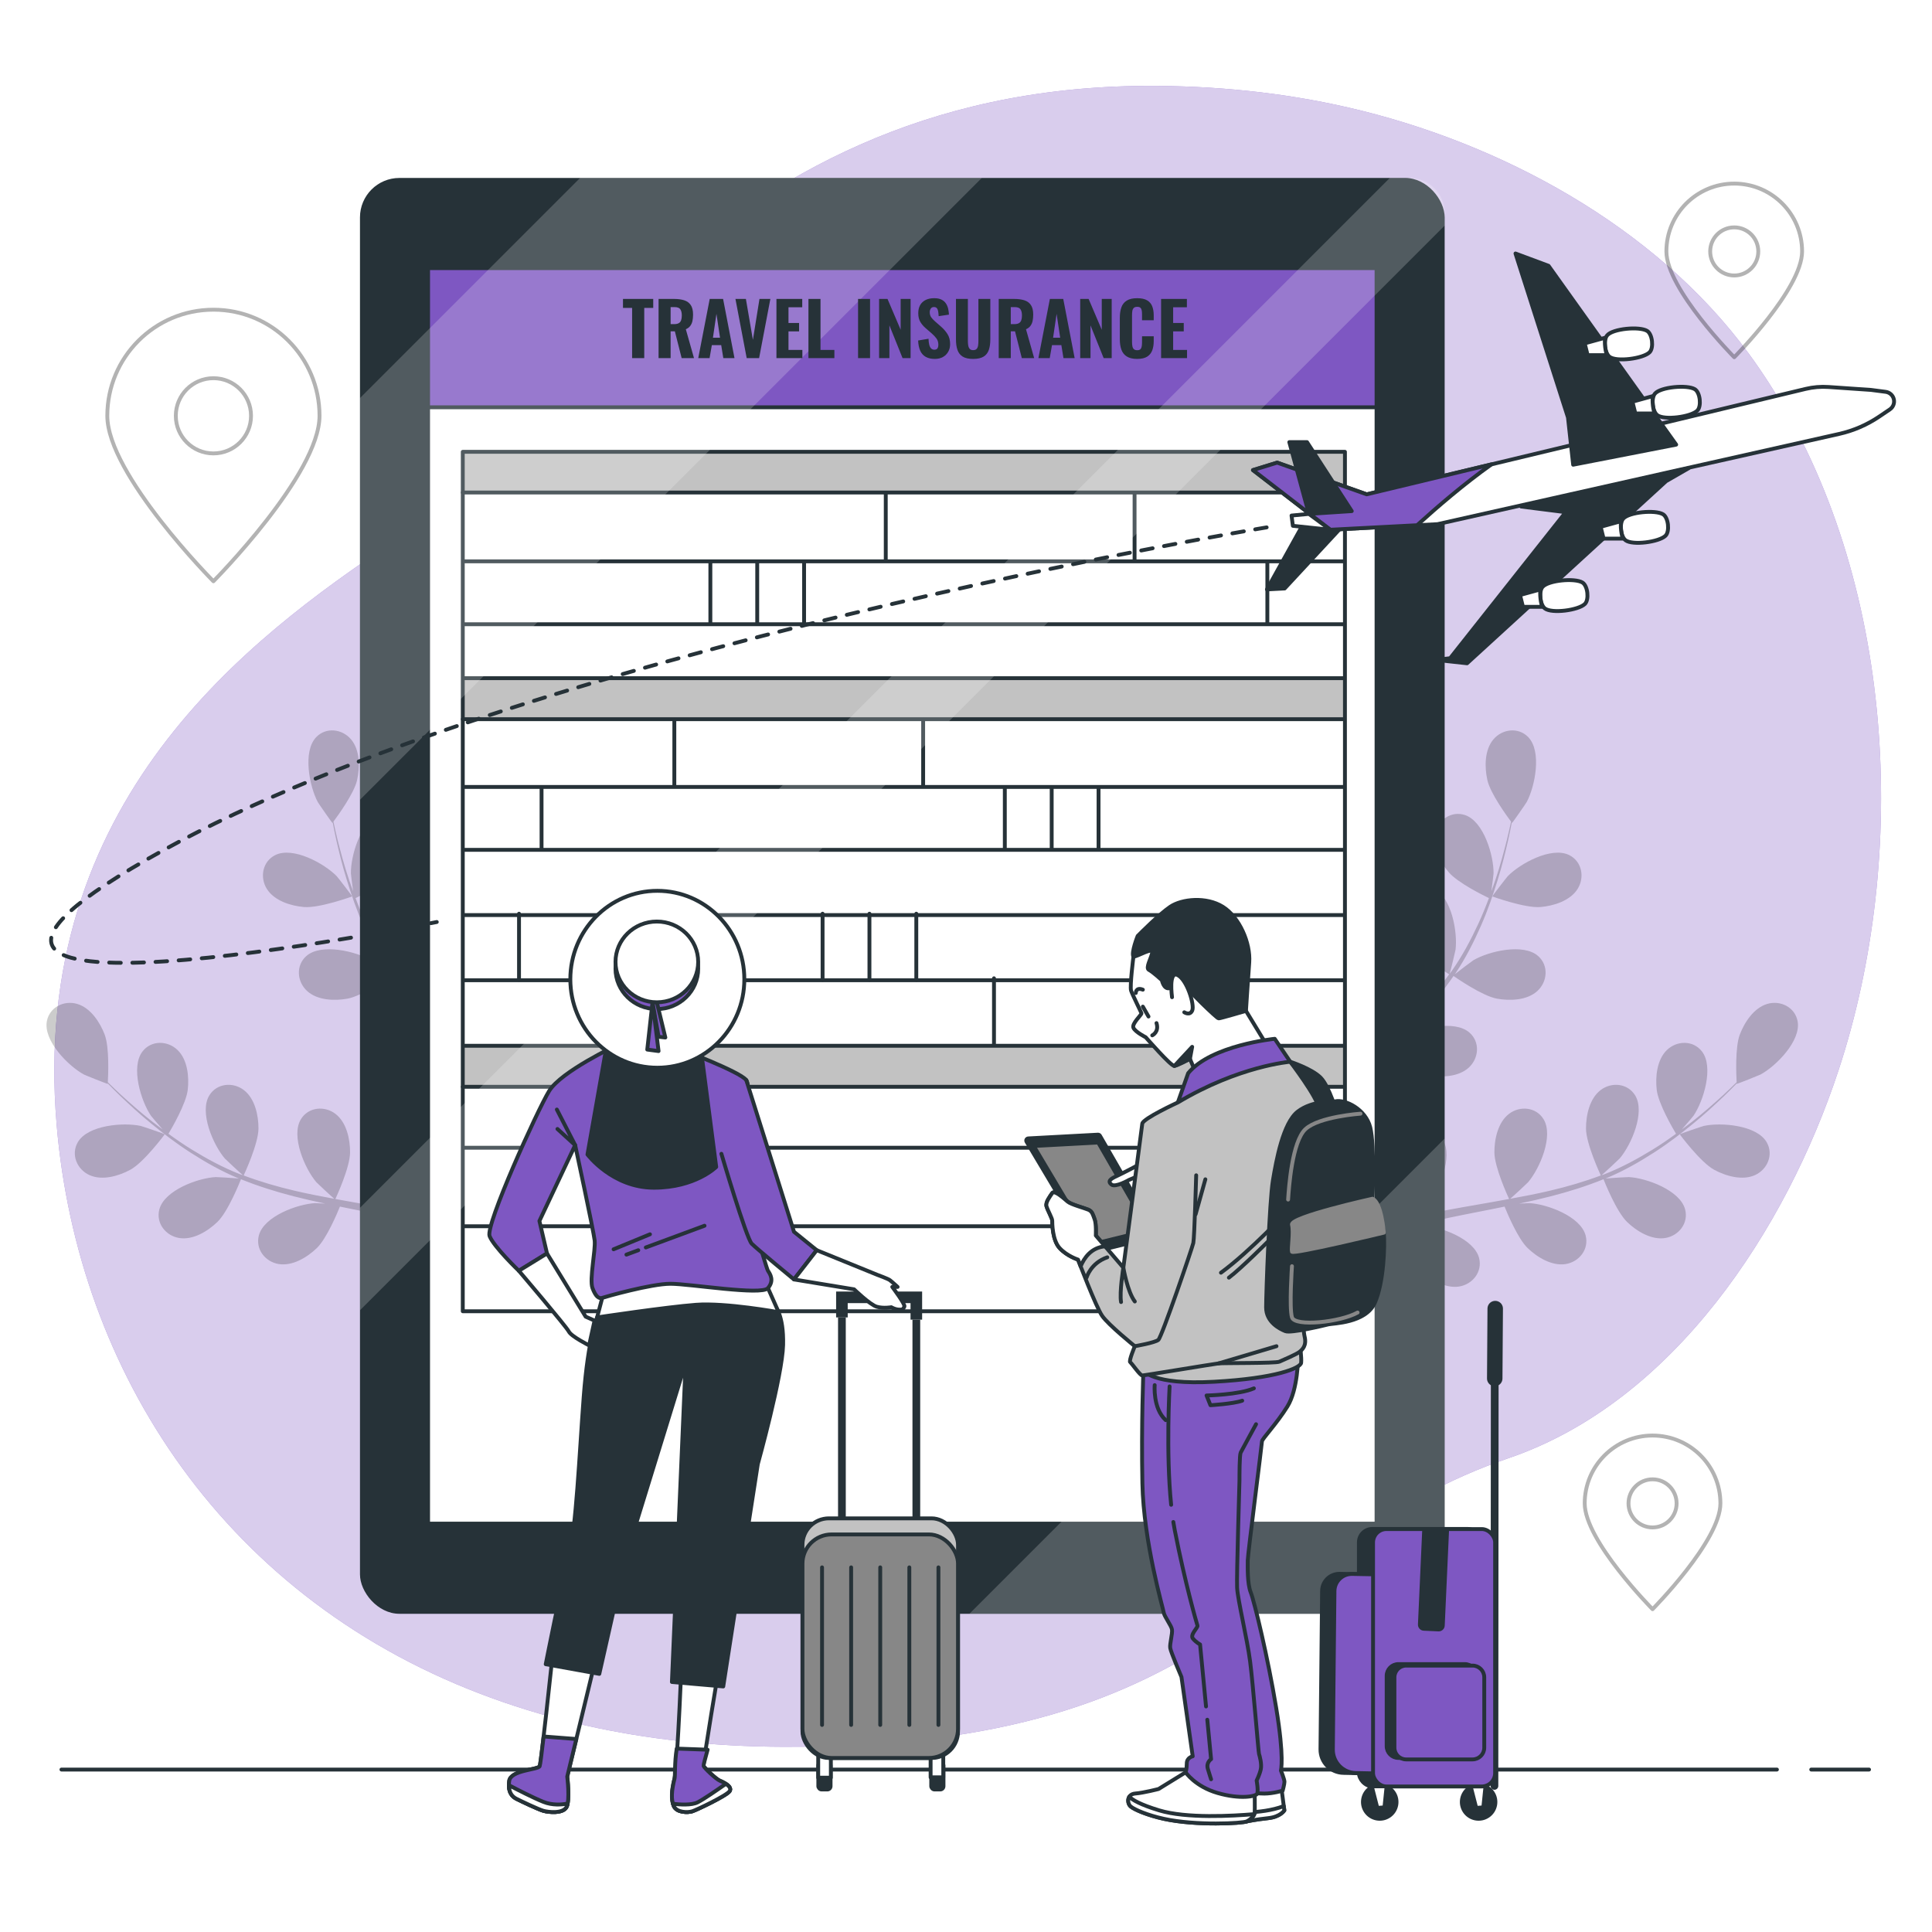 <svg class="animated" id="freepik_stories-travel-insurance" xmlns="http://www.w3.org/2000/svg" viewBox="0 0 500 500" version="1.1" xmlns:xlink="http://www.w3.org/1999/xlink" xmlns:svgjs="http://svgjs.com/svgjs"><style>svg#freepik_stories-travel-insurance:not(.animated) .animable {opacity: 0;}svg#freepik_stories-travel-insurance.animated #freepik--background-simple--inject-101 {animation: 3s Infinite  linear floating;animation-delay: 0s;}svg#freepik_stories-travel-insurance.animated #freepik--Locators--inject-101 {animation: 3s Infinite  linear floating;animation-delay: 0s;}svg#freepik_stories-travel-insurance.animated #freepik--Device--inject-101 {animation: 3s Infinite  linear floating;animation-delay: 0s;}svg#freepik_stories-travel-insurance.animated #freepik--Suitcase--inject-101 {animation: 3s Infinite  linear floating;animation-delay: 0s;}svg#freepik_stories-travel-insurance.animated #freepik--Character_2--inject-101 {animation: 3s Infinite  linear floating;animation-delay: 0s;}svg#freepik_stories-travel-insurance.animated #freepik--Character_1--inject-101 {animation: 3s Infinite  linear floating;animation-delay: 0s;}svg#freepik_stories-travel-insurance.animated #freepik--Airplane--inject-101 {animation: 3s Infinite  linear floating;animation-delay: 0s;}            @keyframes floating {                0% {                    opacity: 1;                    transform: translateY(0px);                }                50% {                    transform: translateY(-10px);                }                100% {                    opacity: 1;                    transform: translateY(0px);                }            }        </style><g id="freepik--background-simple--inject-101" class="animable" style="transform-origin: 250.438px 237.148px;"><g id="elw5gi8n6wf98" class="animable" style="transform-origin: 250.438px 237.148px;"><path d="M475.79,277.045c-13.494,40.9-42.565,85.725-85.346,100.317-64.641,22.054-70.416,75.07-187.736,74.707-18.292-.055-35.271-1.97-50.936-5.47-8.421-1.88-16.465-4.23-24.12-7.001-69.499-25.07-107.552-84.691-112.981-148.401-7.156-83.793,49.869-126.068,87.029-150.968,37.16-24.899,79.531-117.452,194.867-118.002,17.585-.076,35.199,1.647,52.355,5.593,39.163,8.991,79.459,30.67,103.664,63.703,1.817,2.482,3.557,5.026,5.23,7.622,32.648,50.798,36.374,122.142,17.974,177.9Z" style="fill: rgb(126, 87, 194); transform-origin: 250.438px 237.148px;" id="elkvg39r4lka" class="animable"></path><g id="elm8t5r4boipm"><path d="M475.79,277.045c-13.494,40.9-42.565,85.725-85.346,100.317-64.641,22.054-70.416,75.07-187.736,74.707-18.292-.055-35.271-1.97-50.936-5.47-8.421-1.88-16.465-4.23-24.12-7.001-69.499-25.07-107.552-84.691-112.981-148.401-7.156-83.793,49.869-126.068,87.029-150.968,37.16-24.899,79.531-117.452,194.867-118.002,17.585-.076,35.199,1.647,52.355,5.593,39.163,8.991,79.459,30.67,103.664,63.703,1.817,2.482,3.557,5.026,5.23,7.622,32.648,50.798,36.374,122.142,17.974,177.9Z" style="fill: rgb(255, 255, 255); opacity: 0.7; transform-origin: 250.438px 237.148px;" class="animable"></path></g></g></g><g id="freepik--Floor--inject-101" class="animable" style="transform-origin: 249.805px 457.961px;"><g id="eln4aqxhx3xt" class="animable" style="transform-origin: 249.805px 457.961px;"><line x1="468.748" y1="457.961" x2="483.705" y2="457.961" style="fill: none; stroke: rgb(38, 50, 56); stroke-linecap: round; stroke-linejoin: round; transform-origin: 476.226px 457.961px;" id="eluup1b72a72o" class="animable"></line><line x1="15.905" y1="457.961" x2="459.864" y2="457.961" style="fill: none; stroke: rgb(38, 50, 56); stroke-linecap: round; stroke-linejoin: round; transform-origin: 237.884px 457.961px;" id="elw31j2v7rrc" class="animable"></line></g></g><g id="freepik--Locators--inject-101" class="animable" style="transform-origin: 247.075px 231.985px;"><g id="elwuh7893nsae"><path d="M55.232,80.15c-15.166,0-27.46,12.294-27.46,27.46s27.46,42.822,27.46,42.822c0,0,27.46-27.656,27.46-42.822s-12.294-27.46-27.46-27.46Zm0,37.193c-5.375,0-9.733-4.358-9.733-9.733s4.358-9.733,9.733-9.733,9.733,4.358,9.733,9.733-4.358,9.733-9.733,9.733Z" style="fill: none; opacity: 0.3; stroke: rgb(0, 0, 0); stroke-linecap: round; stroke-linejoin: round; transform-origin: 55.232px 115.291px;" class="animable"></path></g><g id="ele17o653w2cp"><path d="M427.68,371.516c-9.697,0-17.559,7.861-17.559,17.559s17.559,27.381,17.559,27.381c0,0,17.559-17.684,17.559-27.381s-7.861-17.559-17.559-17.559Zm0,23.782c-3.437,0-6.224-2.786-6.224-6.224s2.786-6.224,6.224-6.224,6.224,2.786,6.224,6.224-2.786,6.224-6.224,6.224Z" style="fill: none; opacity: 0.3; stroke: rgb(0, 0, 0); stroke-linecap: round; stroke-linejoin: round; transform-origin: 427.68px 393.986px;" class="animable"></path></g><g id="el5mjv034ckzg"><path d="M448.82,47.513c-9.697,0-17.559,7.861-17.559,17.559s17.559,27.381,17.559,27.381c0,0,17.559-17.684,17.559-27.381s-7.861-17.559-17.559-17.559Zm0,23.782c-3.437,0-6.224-2.786-6.224-6.224s2.786-6.224,6.224-6.224,6.224,2.786,6.224,6.224-2.786,6.224-6.224,6.224Z" style="fill: none; opacity: 0.3; stroke: rgb(0, 0, 0); stroke-linecap: round; stroke-linejoin: round; transform-origin: 448.82px 69.983px;" class="animable"></path></g></g><g id="freepik--Plants--inject-101" class="animable" style="transform-origin: 238.674px 264.835px;"><g id="elo6xj1ntjgs" class="animable" style="transform-origin: 238.674px 264.835px;"><g id="elk718c2xy4yo"><g style="opacity: 0.2; transform-origin: 389.222px 264.835px;" class="animable"><path d="M443.603,302.722c-3.527-1.922-8.886-9.159-8.89-9.164-.055-.075,5.843-2.084,6.229-2.169,4.475-.973,13.695-.221,16.269,4.215,1.853,3.196,.207,7.051-3.023,8.512-3.3,1.492-7.58,.242-10.585-1.395Z" id="el1tbbpj7cqqa" class="animable" style="transform-origin: 446.35px 297.898px;"></path><path d="M421.098,316.254c-2.78-2.675-5.866-10.451-6.109-11.071-4.331,1.755-8.917,3.205-13.639,4.417-2.699,.696-5.439,1.312-8.194,1.896,1.297-.079,2.458-.141,2.621-.132,4.574,.244,13.267,3.404,14.577,8.362,.945,3.573-1.661,6.855-5.163,7.412-3.575,.568-7.376-1.769-9.84-4.14-2.502-2.406-5.265-8.983-5.973-10.733-1.059,.213-2.114,.437-3.175,.646-5.086,1.002-10.166,1.98-15.119,3.092-1.746,.391-3.45,.841-5.158,1.284,1.153-.069,2.124-.118,2.273-.11,4.573,.244,13.267,3.404,14.577,8.362,.944,3.573-1.662,6.856-5.163,7.412-3.577,.567-7.376-1.769-9.84-4.141-2.388-2.296-4.992-8.344-5.844-10.419-1.735,.506-3.473,1.011-5.131,1.58-1.124,.414-2.234,.734-3.339,1.214-1.104,.451-2.197,.898-3.28,1.34-2.053,.928-4.178,1.873-6.158,2.829-1.383,.655-2.688,1.304-4.005,1.954,1.733-.409,5.143-1.14,5.435-1.169,4.557-.453,13.628,1.354,15.676,6.058,1.474,3.388-.604,7.028-3.982,8.107-3.448,1.103-7.557-.63-10.353-2.601-3.078-2.171-7.172-9.087-7.678-9.955-2.175,1.083-4.281,2.158-6.251,3.203-4.356,2.298-8.186,4.454-11.394,6.323l-2.061-2.656c3.367-1.871,7.42-4.046,12.065-6.368,2.204-1.109,4.582-2.25,7.035-3.398-.179-.62-1.178-4.15-1.695-7.563-3.855-.331-10.607-3.605-11.475-4.034-1.218,2.103-2.381,4.162-3.447,6.12-2.242,4.094-4.158,7.817-5.753,11.029l-2.229-2.872c1.529-2.884,3.304-6.127,5.33-9.644,1.227-2.141,2.581-4.405,3.993-6.715-.751-.638-6.857-5.892-8.457-9.307-1.449-3.098-2.436-7.448-.746-10.651,1.654-3.135,5.603-4.542,8.681-2.496,4.271,2.839,4.458,12.087,3.214,16.495-.073,.26-1.185,2.992-1.914,4.704,.582-.941,1.137-1.861,1.748-2.823,1.194-1.911,2.443-3.78,3.78-5.798,.679-.952,1.366-1.913,2.059-2.884,.668-.977,1.496-1.925,2.247-2.9,1.788-2.225,3.708-4.391,5.69-6.532-1.669-1.051-7.545-4.867-9.456-7.723-1.903-2.843-3.536-6.992-2.35-10.414,1.16-3.35,4.851-5.34,8.202-3.784,4.652,2.16,6.238,11.274,5.676,15.819-.034,.283-.805,3.499-1.262,5.258,1.202-1.277,2.395-2.558,3.653-3.81,3.63-3.617,7.418-7.164,11.18-10.72,1.154-1.089,2.289-2.187,3.431-3.283-.599-.367-7.68-4.752-9.821-7.951-1.903-2.842-3.537-6.993-2.351-10.414,1.16-3.349,4.851-5.34,8.202-3.783,4.652,2.16,6.238,11.273,5.676,15.818-.042,.342-1.157,4.968-1.498,6.131,2.513-2.414,4.994-4.841,7.343-7.335,3.246-3.435,6.241-6.986,8.888-10.64-.279-.17-7.69-4.714-9.883-7.989-1.903-2.843-3.537-6.994-2.351-10.415,1.16-3.35,4.85-5.34,8.202-3.783,4.652,2.16,6.238,11.272,5.676,15.818-.045,.356-1.246,5.333-1.528,6.22,.156-.218,.343-.426,.497-.645,2.777-3.937,4.971-8.099,6.836-12.097,1.088-2.321,1.998-4.6,2.834-6.837-1.468-.705-8.137-3.999-10.436-6.729-2.204-2.617-4.284-6.563-3.481-10.092,.785-3.457,4.235-5.84,7.737-4.662,4.861,1.637,7.439,10.52,7.379,15.099-.003,.249-.317,2.777-.571,4.615,.362-1.016,.755-2.056,1.081-3.036,1.238-3.676,2.144-7.119,2.922-10.174,.428-1.741,.782-3.323,1.096-4.808-1.079-1.442-5.354-7.311-6.123-10.73-.749-3.337-.777-7.798,1.562-10.562,2.291-2.705,6.451-3.232,9.015-.572,3.561,3.691,1.755,12.764-.408,16.801-.188,.349-3.738,5.469-3.795,5.395l-.066-.087c-.273,1.435-.584,2.969-.957,4.639-.713,3.079-1.546,6.55-2.709,10.266-1.152,3.718-2.507,7.725-4.316,11.816-1.808,4.104-3.92,8.328-6.658,12.399-.03,.046-.069,.09-.1,.136,1.171-.942,4.532-3.467,4.812-3.631,3.949-2.319,12.943-4.481,16.773-1.068,2.758,2.459,2.396,6.635-.218,9.03-2.67,2.445-7.127,2.593-10.492,1.974-3.794-.697-10.657-5.481-11.202-5.863-2.643,3.853-5.669,7.592-8.938,11.208-1.868,2.069-3.813,4.095-5.79,6.102,1.039-.782,1.973-1.474,2.114-1.556,3.95-2.32,12.942-4.481,16.772-1.068,2.759,2.459,2.396,6.635-.218,9.03-2.669,2.446-7.127,2.594-10.491,1.975-3.414-.628-9.347-4.588-10.903-5.657-.766,.761-1.523,1.531-2.292,2.29-3.689,3.642-7.387,7.259-10.904,10.919-1.241,1.289-2.415,2.604-3.593,3.916,.922-.693,1.706-1.269,1.834-1.345,3.95-2.32,12.943-4.481,16.772-1.068,2.758,2.46,2.397,6.636-.218,9.031-2.668,2.445-7.127,2.593-10.492,1.974-3.257-.598-8.767-4.205-10.622-5.467-1.167,1.379-2.339,2.759-3.408,4.149-.708,.966-1.457,1.846-2.115,2.855-.671,.985-1.338,1.96-1.997,2.926-1.2,1.908-2.451,3.868-3.576,5.757-.792,1.309-1.522,2.571-2.262,3.838,1.22-1.297,3.66-3.788,3.888-3.972,2.361-1.921,6.93-4.1,10.995-4.532,.347-.286,.716-.54,1.112-.757,3.11-1.702,7.18-.698,8.618,2.707,1.996,4.724-2.95,12.542-6.419,15.531-.205,.176-2.639,1.842-4.192,2.868,1.005-.464,1.975-.926,3.015-1.39,2.05-.933,4.124-1.804,6.352-2.751,1.092-.419,2.195-.841,3.309-1.268,1.095-.447,2.309-.78,3.473-1.179,2.718-.868,5.516-1.617,8.35-2.308-.813-1.798-3.608-8.222-3.626-11.658-.019-3.421,.908-7.784,3.784-9.982,2.817-2.154,6.991-1.779,8.928,1.369,2.689,4.368-1.015,12.844-3.991,16.325-.186,.217-2.602,2.475-3.954,3.689,1.707-.402,3.409-.812,5.149-1.163,5.023-1.014,10.139-1.884,15.239-2.774,1.563-.272,3.115-.561,4.672-.845-.296-.637-3.783-8.201-3.805-12.05-.019-3.421,.908-7.783,3.784-9.983,2.816-2.153,6.991-1.778,8.928,1.369,2.689,4.368-1.015,12.844-3.991,16.325-.224,.262-3.706,3.506-4.631,4.287,3.426-.626,6.836-1.283,10.171-2.066,4.603-1.075,9.059-2.384,13.282-3.971-.139-.297-3.813-8.175-3.835-12.117-.019-3.421,.907-7.783,3.784-9.982,2.816-2.154,6.99-1.778,8.928,1.369,2.689,4.367-1.015,12.844-3.992,16.324-.234,.274-3.982,3.761-4.706,4.344,.251-.095,.521-.165,.77-.262,4.488-1.753,8.615-4.014,12.376-6.32,2.187-1.335,4.203-2.735,6.135-4.139-.835-1.397-4.58-7.825-4.992-11.37-.394-3.399,.048-7.837,2.665-10.338,2.563-2.449,6.754-2.535,9.025,.38,3.153,4.046,.401,12.878-2.175,16.664-.14,.206-1.795,2.142-3.022,3.535,.862-.647,1.764-1.3,2.577-1.936,3.059-2.384,5.715-4.754,8.049-6.873,1.318-1.216,2.485-2.341,3.565-3.406-.103-1.798-.432-9.051,.813-12.327,1.216-3.198,3.653-6.932,7.129-7.947,3.403-.994,7.162,.863,7.834,4.495,.933,5.044-5.578,11.614-9.609,13.789-.349,.187-6.134,2.499-6.142,2.406,0,0-.005-.088-.006-.108-1.02,1.045-2.126,2.154-3.358,3.34-2.293,2.175-4.903,4.61-7.924,7.069-3.011,2.465-6.353,5.059-10.119,7.474-3.772,2.425-7.863,4.784-12.393,6.668-.051,.021-.108,.037-.159,.058,1.496-.14,5.693-.39,6.017-.372,4.573,.243,13.267,3.403,14.578,8.361,.944,3.573-1.663,6.856-5.164,7.412-3.576,.567-7.375-1.769-9.84-4.14Z" id="elsuqo0nea76" class="animable" style="transform-origin: 389.222px 264.835px;"></path><path d="M386.211,231.998c-.088-.032,3.723-4.962,3.999-5.245,3.197-3.28,11.301-7.739,15.896-5.458,3.309,1.643,4.062,5.767,2.173,8.767-1.929,3.064-6.189,4.384-9.597,4.675-4.002,.343-12.463-2.737-12.47-2.739Z" id="elw3bbdvjvq" class="animable" style="transform-origin: 397.753px 227.717px;"></path></g></g><g id="elv8amlv0e5bp"><g style="opacity: 0.2; transform-origin: 88.126px 264.835px;" class="animable"><path d="M33.745,302.722c3.527-1.922,8.886-9.159,8.89-9.164,.055-.075-5.843-2.084-6.229-2.169-4.475-.973-13.695-.221-16.269,4.215-1.853,3.196-.207,7.051,3.023,8.512,3.3,1.492,7.58,.242,10.585-1.395Z" id="el6m3xgtt4nkt" class="animable" style="transform-origin: 30.998px 297.898px;"></path><path d="M56.251,316.254c2.78-2.675,5.866-10.451,6.109-11.071,4.331,1.755,8.917,3.205,13.639,4.417,2.699,.696,5.439,1.312,8.194,1.896-1.297-.079-2.458-.141-2.621-.132-4.574,.244-13.267,3.404-14.577,8.362-.945,3.573,1.661,6.855,5.163,7.412,3.575,.568,7.376-1.769,9.84-4.14,2.502-2.406,5.265-8.983,5.973-10.733,1.059,.213,2.114,.437,3.175,.646,5.086,1.002,10.166,1.98,15.119,3.092,1.746,.391,3.45,.841,5.158,1.284-1.153-.069-2.124-.118-2.273-.11-4.573,.244-13.267,3.404-14.577,8.362-.944,3.573,1.662,6.856,5.163,7.412,3.577,.567,7.376-1.769,9.84-4.141,2.388-2.296,4.992-8.344,5.844-10.419,1.735,.506,3.473,1.011,5.131,1.58,1.124,.414,2.234,.734,3.339,1.214,1.104,.451,2.197,.898,3.28,1.34,2.053,.928,4.178,1.873,6.158,2.829,1.383,.655,2.688,1.304,4.005,1.954-1.733-.409-5.143-1.14-5.435-1.169-4.557-.453-13.628,1.354-15.676,6.058-1.474,3.388,.604,7.028,3.982,8.107,3.448,1.103,7.557-.63,10.353-2.601,3.078-2.171,7.172-9.087,7.678-9.955,2.175,1.083,4.281,2.158,6.251,3.203,4.356,2.298,8.186,4.454,11.394,6.323l2.061-2.656c-3.367-1.871-7.42-4.046-12.065-6.368-2.204-1.109-4.582-2.25-7.035-3.398,.179-.62,1.178-4.15,1.695-7.563,3.855-.331,10.607-3.605,11.475-4.034,1.218,2.103,2.381,4.162,3.447,6.12,2.242,4.094,4.158,7.817,5.753,11.029l2.229-2.872c-1.529-2.884-3.304-6.127-5.33-9.644-1.227-2.141-2.581-4.405-3.993-6.715,.751-.638,6.857-5.892,8.457-9.307,1.449-3.098,2.436-7.448,.746-10.651-1.654-3.135-5.603-4.542-8.681-2.496-4.271,2.839-4.458,12.087-3.214,16.495,.073,.26,1.185,2.992,1.914,4.704-.582-.941-1.137-1.861-1.748-2.823-1.194-1.911-2.443-3.78-3.78-5.798-.679-.952-1.366-1.913-2.059-2.884-.668-.977-1.496-1.925-2.247-2.9-1.788-2.225-3.708-4.391-5.69-6.532,1.669-1.051,7.545-4.867,9.456-7.723,1.903-2.843,3.537-6.992,2.35-10.414-1.16-3.35-4.851-5.34-8.202-3.784-4.652,2.16-6.238,11.274-5.676,15.819,.034,.283,.805,3.499,1.262,5.258-1.202-1.277-2.395-2.558-3.653-3.81-3.63-3.617-7.418-7.164-11.18-10.72-1.154-1.089-2.289-2.187-3.431-3.283,.599-.367,7.68-4.752,9.821-7.951,1.903-2.842,3.537-6.993,2.351-10.414-1.16-3.349-4.851-5.34-8.202-3.783-4.652,2.16-6.238,11.273-5.676,15.818,.042,.342,1.157,4.968,1.498,6.131-2.513-2.414-4.994-4.841-7.343-7.335-3.246-3.435-6.241-6.986-8.888-10.64,.279-.17,7.69-4.714,9.883-7.989,1.903-2.843,3.537-6.994,2.351-10.415-1.16-3.35-4.85-5.34-8.202-3.783-4.652,2.16-6.238,11.272-5.676,15.818,.044,.356,1.246,5.333,1.528,6.22-.156-.218-.343-.426-.497-.645-2.777-3.937-4.971-8.099-6.836-12.097-1.088-2.321-1.998-4.6-2.834-6.837,1.468-.705,8.137-3.999,10.436-6.729,2.204-2.617,4.284-6.563,3.481-10.092-.785-3.457-4.235-5.84-7.737-4.662-4.861,1.637-7.439,10.52-7.379,15.099,.003,.249,.317,2.777,.571,4.615-.362-1.016-.755-2.056-1.081-3.036-1.238-3.676-2.144-7.119-2.922-10.174-.428-1.741-.782-3.323-1.096-4.808,1.079-1.442,5.354-7.311,6.123-10.73,.749-3.337,.777-7.798-1.562-10.562-2.291-2.705-6.451-3.232-9.015-.572-3.561,3.691-1.755,12.764,.408,16.801,.188,.349,3.738,5.469,3.795,5.395l.066-.087c.273,1.435,.584,2.969,.957,4.639,.713,3.079,1.546,6.55,2.709,10.266,1.152,3.718,2.507,7.725,4.316,11.816,1.808,4.104,3.92,8.328,6.658,12.399,.03,.046,.069,.09,.1,.136-1.171-.942-4.532-3.467-4.812-3.631-3.949-2.319-12.943-4.481-16.773-1.068-2.758,2.459-2.396,6.635,.218,9.03,2.67,2.445,7.127,2.593,10.492,1.974,3.794-.697,10.657-5.481,11.202-5.863,2.643,3.853,5.669,7.592,8.938,11.208,1.868,2.069,3.813,4.095,5.79,6.102-1.039-.782-1.973-1.474-2.114-1.556-3.95-2.32-12.942-4.481-16.772-1.068-2.759,2.459-2.396,6.635,.218,9.03,2.669,2.446,7.127,2.594,10.491,1.975,3.414-.628,9.347-4.588,10.903-5.657,.766,.761,1.523,1.531,2.292,2.29,3.689,3.642,7.387,7.259,10.904,10.919,1.241,1.289,2.415,2.604,3.593,3.916-.922-.693-1.706-1.269-1.834-1.345-3.95-2.32-12.943-4.481-16.772-1.068-2.758,2.46-2.397,6.636,.218,9.031,2.668,2.445,7.127,2.593,10.492,1.974,3.257-.598,8.767-4.205,10.622-5.467,1.167,1.379,2.339,2.759,3.408,4.149,.708,.966,1.457,1.846,2.115,2.855,.671,.985,1.338,1.96,1.997,2.926,1.2,1.908,2.451,3.868,3.576,5.757,.792,1.309,1.522,2.571,2.262,3.838-1.22-1.297-3.66-3.788-3.888-3.972-2.361-1.921-6.93-4.1-10.995-4.532-.347-.286-.716-.54-1.112-.757-3.11-1.702-7.18-.698-8.618,2.707-1.996,4.724,2.95,12.542,6.419,15.531,.205,.176,2.639,1.842,4.192,2.868-1.005-.464-1.975-.926-3.015-1.39-2.05-.933-4.124-1.804-6.352-2.751-1.092-.419-2.195-.841-3.309-1.268-1.095-.447-2.309-.78-3.473-1.179-2.718-.868-5.516-1.617-8.35-2.308,.813-1.798,3.608-8.222,3.626-11.658,.019-3.421-.908-7.784-3.784-9.982-2.817-2.154-6.991-1.779-8.928,1.369-2.689,4.368,1.015,12.844,3.991,16.325,.186,.217,2.602,2.475,3.954,3.689-1.707-.402-3.409-.812-5.149-1.163-5.023-1.014-10.139-1.884-15.239-2.774-1.563-.272-3.115-.561-4.672-.845,.296-.637,3.783-8.201,3.805-12.05,.019-3.421-.908-7.783-3.784-9.983-2.816-2.153-6.991-1.778-8.928,1.369-2.689,4.368,1.015,12.844,3.991,16.325,.224,.262,3.706,3.506,4.631,4.287-3.426-.626-6.836-1.283-10.171-2.066-4.603-1.075-9.059-2.384-13.282-3.971,.139-.297,3.813-8.175,3.835-12.117,.019-3.421-.907-7.783-3.784-9.982-2.816-2.154-6.99-1.778-8.928,1.369-2.689,4.367,1.016,12.844,3.992,16.324,.234,.274,3.982,3.761,4.706,4.344-.251-.095-.521-.165-.77-.262-4.488-1.753-8.615-4.014-12.376-6.32-2.187-1.335-4.203-2.735-6.135-4.139,.835-1.397,4.58-7.825,4.992-11.37,.394-3.399-.048-7.837-2.665-10.338-2.563-2.449-6.754-2.535-9.025,.38-3.153,4.046-.401,12.878,2.175,16.664,.14,.206,1.795,2.142,3.022,3.535-.862-.647-1.764-1.3-2.577-1.936-3.059-2.384-5.715-4.754-8.049-6.873-1.318-1.216-2.485-2.341-3.566-3.406,.103-1.798,.432-9.051-.813-12.327-1.216-3.198-3.653-6.932-7.129-7.947-3.403-.994-7.162,.863-7.834,4.495-.933,5.044,5.578,11.614,9.609,13.789,.349,.187,6.134,2.499,6.142,2.406,0,0,.005-.088,.006-.108,1.02,1.045,2.126,2.154,3.358,3.34,2.293,2.175,4.903,4.61,7.923,7.069,3.011,2.465,6.353,5.059,10.119,7.474,3.772,2.425,7.863,4.784,12.393,6.668,.051,.021,.108,.037,.159,.058-1.496-.14-5.693-.39-6.017-.372-4.573,.243-13.267,3.403-14.578,8.361-.944,3.573,1.663,6.856,5.164,7.412,3.576,.567,7.375-1.769,9.84-4.14Z" id="el21kny0mhcid" class="animable" style="transform-origin: 88.126px 264.835px;"></path><path d="M91.137,231.998c.088-.032-3.723-4.962-3.999-5.245-3.197-3.28-11.301-7.739-15.896-5.458-3.309,1.643-4.062,5.767-2.173,8.767,1.929,3.064,6.189,4.384,9.597,4.675,4.002,.343,12.463-2.737,12.47-2.739Z" id="elsawbc05e89o" class="animable" style="transform-origin: 79.595px 227.717px;"></path></g></g></g></g><g id="freepik--Device--inject-101" class="animable" style="transform-origin: 233.519px 231.851px;"><g id="el42ehddkk4dp" class="animable" style="transform-origin: 233.519px 231.851px;"><rect x="93.161" y="46.053" width="280.716" height="371.595" rx="10.211" ry="10.211" style="fill: rgb(38, 50, 56); transform-origin: 233.519px 231.851px;" id="el9s0duu6n63l" class="animable"></rect><rect x="110.788" y="69.387" width="245.461" height="324.927" style="fill: rgb(255, 255, 255); stroke: rgb(38, 50, 56); stroke-linecap: round; stroke-linejoin: round; transform-origin: 233.519px 231.851px;" id="eldjun5f9l6xr" class="animable"></rect><g id="elr0psts40xx" class="animable" style="transform-origin: 234.066px 228.14px;"><rect x="119.767" y="270.733" width="228.599" height="10.531" style="fill: rgb(194, 194, 194); transform-origin: 234.066px 275.999px;" id="el3z71gk8e89a" class="animable"></rect><line x1="119.767" y1="281.265" x2="347.453" y2="281.265" style="fill: none; stroke: rgb(38, 50, 56); stroke-linecap: round; stroke-linejoin: round; transform-origin: 233.61px 281.265px;" id="el4ece7in36td" class="animable"></line><line x1="120.27" y1="270.648" x2="347.873" y2="270.648" style="fill: none; stroke: rgb(38, 50, 56); stroke-linecap: round; stroke-linejoin: round; transform-origin: 234.072px 270.648px;" id="elqxrdo98wr8" class="animable"></line><line x1="347.873" y1="253.69" x2="120.27" y2="253.69" style="fill: none; stroke: rgb(38, 50, 56); stroke-linecap: round; stroke-linejoin: round; transform-origin: 234.072px 253.69px;" id="elvov9ovujgkb" class="animable"></line><line x1="347.873" y1="297.036" x2="120.27" y2="297.036" style="fill: none; stroke: rgb(38, 50, 56); stroke-linecap: round; stroke-linejoin: round; transform-origin: 234.072px 297.036px;" id="elb4je3c1gm67" class="animable"></line><line x1="347.873" y1="317.353" x2="120.27" y2="317.353" style="fill: none; stroke: rgb(38, 50, 56); stroke-linecap: round; stroke-linejoin: round; transform-origin: 234.072px 317.353px;" id="eldtfn2n8mc4w" class="animable"></line><rect x="119.767" y="175.594" width="228.599" height="10.531" style="fill: rgb(194, 194, 194); transform-origin: 234.066px 180.86px;" id="el7nnrd08d7j9" class="animable"></rect><rect x="119.767" y="116.931" width="228.599" height="10.531" style="fill: rgb(194, 194, 194); transform-origin: 234.066px 122.197px;" id="elp706kpzwfr" class="animable"></rect><rect x="119.767" y="116.931" width="228.302" height="222.418" style="fill: none; stroke: rgb(38, 50, 56); stroke-linecap: round; stroke-linejoin: round; transform-origin: 233.918px 228.14px;" id="elvf7pljgoldf" class="animable"></rect><line x1="119.767" y1="127.463" x2="347.453" y2="127.463" style="fill: none; stroke: rgb(38, 50, 56); stroke-linecap: round; stroke-linejoin: round; transform-origin: 233.61px 127.463px;" id="el3hfuumwek47" class="animable"></line><line x1="119.767" y1="186.126" x2="347.453" y2="186.126" style="fill: none; stroke: rgb(38, 50, 56); stroke-linecap: round; stroke-linejoin: round; transform-origin: 233.61px 186.126px;" id="el4kpbj5qn4nf" class="animable"></line><line x1="120.27" y1="145.267" x2="347.873" y2="145.267" style="fill: none; stroke: rgb(38, 50, 56); stroke-linecap: round; stroke-linejoin: round; transform-origin: 234.072px 145.267px;" id="elfxsx79k7f6h" class="animable"></line><line x1="229.234" y1="144.846" x2="229.234" y2="127.9" style="fill: none; stroke: rgb(38, 50, 56); stroke-linecap: round; stroke-linejoin: round; transform-origin: 229.234px 136.373px;" id="elxmzshrwun6p" class="animable"></line><line x1="120.27" y1="161.553" x2="347.873" y2="161.553" style="fill: none; stroke: rgb(38, 50, 56); stroke-linecap: round; stroke-linejoin: round; transform-origin: 234.072px 161.553px;" id="elwqn2jn1v34h" class="animable"></line><line x1="120.27" y1="175.509" x2="347.873" y2="175.509" style="fill: none; stroke: rgb(38, 50, 56); stroke-linecap: round; stroke-linejoin: round; transform-origin: 234.072px 175.509px;" id="el3eibaryd4uv" class="animable"></line><g id="el24ooajtjz6d" class="animable" style="transform-origin: 255.915px 153.352px;"><line x1="183.841" y1="161.132" x2="183.841" y2="145.571" style="fill: none; stroke: rgb(38, 50, 56); stroke-linecap: round; stroke-linejoin: round; transform-origin: 183.841px 153.352px;" id="elmuwum6xpi2b" class="animable"></line><line x1="195.969" y1="161.132" x2="195.969" y2="145.571" style="fill: none; stroke: rgb(38, 50, 56); stroke-linecap: round; stroke-linejoin: round; transform-origin: 195.969px 153.352px;" id="elwk3dqo9hqj" class="animable"></line><line x1="208.096" y1="161.132" x2="208.096" y2="145.571" style="fill: none; stroke: rgb(38, 50, 56); stroke-linecap: round; stroke-linejoin: round; transform-origin: 208.096px 153.352px;" id="el8c54miig4q3" class="animable"></line><line x1="327.989" y1="161.132" x2="327.989" y2="145.571" style="fill: none; stroke: rgb(38, 50, 56); stroke-linecap: round; stroke-linejoin: round; transform-origin: 327.99px 153.352px;" id="elc9q2mhlpiw9" class="animable"></line></g><line x1="293.626" y1="144.846" x2="293.626" y2="127.9" style="fill: none; stroke: rgb(38, 50, 56); stroke-linecap: round; stroke-linejoin: round; transform-origin: 293.626px 136.373px;" id="elzzjm28cne9s" class="animable"></line><line x1="347.873" y1="203.654" x2="120.27" y2="203.654" style="fill: none; stroke: rgb(38, 50, 56); stroke-linecap: round; stroke-linejoin: round; transform-origin: 234.072px 203.654px;" id="elzfe6ceaiuoi" class="animable"></line><line x1="238.91" y1="203.234" x2="238.91" y2="186.287" style="fill: none; stroke: rgb(38, 50, 56); stroke-linecap: round; stroke-linejoin: round; transform-origin: 238.91px 194.76px;" id="elt81lrgdejro" class="animable"></line><line x1="257.244" y1="270.128" x2="257.244" y2="253.182" style="fill: none; stroke: rgb(38, 50, 56); stroke-linecap: round; stroke-linejoin: round; transform-origin: 257.244px 261.655px;" id="eleadabxxnclt" class="animable"></line><line x1="347.873" y1="219.94" x2="120.27" y2="219.94" style="fill: none; stroke: rgb(38, 50, 56); stroke-linecap: round; stroke-linejoin: round; transform-origin: 234.072px 219.94px;" id="elq0c3a74pzfr" class="animable"></line><line x1="347.873" y1="236.815" x2="120.27" y2="236.815" style="fill: none; stroke: rgb(38, 50, 56); stroke-linecap: round; stroke-linejoin: round; transform-origin: 234.072px 236.815px;" id="eldf38uj8hqpe" class="animable"></line><g id="elwkqhf5w3ncl" class="animable" style="transform-origin: 212.229px 211.739px;"><line x1="284.303" y1="219.52" x2="284.303" y2="203.959" style="fill: none; stroke: rgb(38, 50, 56); stroke-linecap: round; stroke-linejoin: round; transform-origin: 284.303px 211.739px;" id="elg4dsx5q4pu" class="animable"></line><line x1="272.175" y1="219.52" x2="272.175" y2="203.959" style="fill: none; stroke: rgb(38, 50, 56); stroke-linecap: round; stroke-linejoin: round; transform-origin: 272.175px 211.739px;" id="elgpoc2c2n7rd" class="animable"></line><line x1="260.047" y1="219.52" x2="260.047" y2="203.959" style="fill: none; stroke: rgb(38, 50, 56); stroke-linecap: round; stroke-linejoin: round; transform-origin: 260.047px 211.739px;" id="elvpjxmc12fg" class="animable"></line><line x1="140.154" y1="219.52" x2="140.154" y2="203.959" style="fill: none; stroke: rgb(38, 50, 56); stroke-linecap: round; stroke-linejoin: round; transform-origin: 140.154px 211.739px;" id="elp7i1qz4b2w" class="animable"></line></g><g id="el445h7xk70h6" class="animable" style="transform-origin: 185.731px 245.026px;"><line x1="237.138" y1="253.587" x2="237.138" y2="236.466" style="fill: none; stroke: rgb(38, 50, 56); stroke-linecap: round; stroke-linejoin: round; transform-origin: 237.138px 245.026px;" id="elh8yz9aerln7" class="animable"></line><line x1="225.011" y1="253.587" x2="225.011" y2="236.466" style="fill: none; stroke: rgb(38, 50, 56); stroke-linecap: round; stroke-linejoin: round; transform-origin: 225.011px 245.026px;" id="el2ry36p746fo" class="animable"></line><line x1="212.883" y1="253.587" x2="212.883" y2="236.466" style="fill: none; stroke: rgb(38, 50, 56); stroke-linecap: round; stroke-linejoin: round; transform-origin: 212.883px 245.026px;" id="elu37xbkcwiq" class="animable"></line><line x1="134.323" y1="253.587" x2="134.323" y2="236.466" style="fill: none; stroke: rgb(38, 50, 56); stroke-linecap: round; stroke-linejoin: round; transform-origin: 134.323px 245.026px;" id="ellbl1nwrs9vi" class="animable"></line></g><line x1="174.517" y1="203.234" x2="174.517" y2="186.287" style="fill: none; stroke: rgb(38, 50, 56); stroke-linecap: round; stroke-linejoin: round; transform-origin: 174.517px 194.76px;" id="eln3gkck4qfn" class="animable"></line></g><rect x="110.788" y="69.387" width="245.461" height="36.02" style="fill: rgb(126, 87, 194); stroke: rgb(38, 50, 56); stroke-linecap: round; stroke-linejoin: round; transform-origin: 233.519px 87.397px;" id="el38mfweux2tv" class="animable"></rect><g id="elfxa9c6qiq0u" class="animable" style="transform-origin: 233.519px 231.851px;"><g id="eltnq027e375j"><polygon points="93.161 103.019 93.161 206.984 254.092 46.053 150.127 46.053 93.161 103.019" style="fill: rgb(255, 255, 255); opacity: 0.2; transform-origin: 173.626px 126.518px;" class="animable"></polygon></g><g id="elt595t5n31kk"><path d="M373.877,58.381v-3.258c0-5.01-4.061-9.071-9.071-9.071h-5.121L93.161,312.577v26.52L373.877,58.381Z" style="fill: rgb(255, 255, 255); opacity: 0.2; transform-origin: 233.519px 192.575px;" class="animable"></path></g><g id="elujtfdys1ro"><polygon points="373.877 398.62 373.877 294.655 250.883 417.648 354.848 417.648 373.877 398.62" style="fill: rgb(255, 255, 255); opacity: 0.2; transform-origin: 312.38px 356.152px;" class="animable"></polygon></g></g></g><g id="elxogmhfqqzv" class="animable" style="transform-origin: 234.216px 85.03px;"><path d="M163.591,92.68v-12.993h-2.364v-2.326h7.83v2.326h-2.326v12.993h-3.14Z" style="fill: rgb(38, 50, 56); transform-origin: 165.142px 85.02px;" id="elfxf0fo9xka6" class="animable"></path><path d="M170.437,92.68v-15.318h3.971c1.034,0,1.919,.117,2.657,.35,.738,.233,1.305,.646,1.702,1.239,.397,.593,.596,1.412,.596,2.458,0,.631-.054,1.188-.161,1.674-.107,.485-.296,.908-.567,1.267-.272,.359-.653,.646-1.145,.86l2.118,7.47h-3.196l-1.759-6.94h-1.097v6.94h-3.12Zm3.12-8.794h.908c.504,0,.901-.082,1.192-.246,.29-.164,.495-.412,.614-.747,.12-.334,.18-.747,.18-1.238,0-.706-.129-1.245-.388-1.617-.258-.372-.741-.558-1.447-.558h-1.059v4.407Z" style="fill: rgb(38, 50, 56); transform-origin: 175.023px 85.02px;" id="eluhssxvhy0y" class="animable"></path><path d="M180.706,92.68l2.969-15.318h3.461l2.95,15.318h-2.893l-.548-3.366h-2.421l-.586,3.366h-2.932Zm3.801-5.276h1.835l-.927-6.184-.908,6.184Z" style="fill: rgb(38, 50, 56); transform-origin: 185.396px 85.02px;" id="el3kepmx575q1" class="animable"></path><path d="M193.244,92.68l-2.913-15.318h2.705l1.815,10.59,1.702-10.59h2.818l-2.913,15.318h-3.215Z" style="fill: rgb(38, 50, 56); transform-origin: 194.852px 85.02px;" id="elb938n8845qn" class="animable"></path><path d="M200.941,92.68v-15.318h6.676v2.156h-3.556v4.066h2.742v2.175h-2.742v4.804h3.593v2.118h-6.713Z" style="fill: rgb(38, 50, 56); transform-origin: 204.298px 85.02px;" id="eldq7vg17dilv" class="animable"></path><path d="M209.225,92.68v-15.318h3.12v13.2h3.593v2.118h-6.713Z" style="fill: rgb(38, 50, 56); transform-origin: 212.581px 85.02px;" id="elzaka6e1rn6h" class="animable"></path><path d="M222.066,92.68v-15.318h3.102v15.318h-3.102Z" style="fill: rgb(38, 50, 56); transform-origin: 223.617px 85.02px;" id="el72wmqi3hn47" class="animable"></path><path d="M227.511,92.68v-15.318h2.175l3.404,7.981v-7.981h2.572v15.318h-2.08l-3.404-8.473v8.473h-2.667Z" style="fill: rgb(38, 50, 56); transform-origin: 231.587px 85.02px;" id="elhfs5sdkprhq" class="animable"></path><path d="M241.961,92.888c-.945,0-1.733-.173-2.364-.52-.63-.347-1.105-.87-1.428-1.57-.321-.7-.508-1.591-.558-2.676l2.686-.454c.025,.631,.091,1.157,.198,1.579,.107,.423,.272,.738,.492,.946s.494,.312,.822,.312c.403,0,.678-.126,.823-.378,.145-.252,.217-.542,.217-.87,0-.643-.154-1.182-.463-1.617-.309-.435-.716-.873-1.22-1.314l-1.589-1.38c-.567-.479-1.03-1.022-1.39-1.626-.359-.605-.539-1.349-.539-2.232,0-1.261,.368-2.228,1.106-2.903,.737-.674,1.749-1.012,3.035-1.012,.769,0,1.399,.126,1.891,.378,.492,.252,.873,.589,1.145,1.012,.271,.422,.46,.883,.567,1.38,.107,.498,.173,.993,.198,1.485l-2.666,.397c-.025-.466-.066-.876-.123-1.229-.057-.353-.17-.63-.341-.833-.17-.201-.425-.302-.766-.302-.366,0-.637,.135-.814,.406-.177,.272-.265,.571-.265,.898,0,.542,.123,.987,.369,1.333,.246,.347,.583,.709,1.012,1.087l1.551,1.361c.643,.555,1.194,1.189,1.654,1.901,.46,.712,.69,1.592,.69,2.638,0,.719-.164,1.368-.491,1.948-.328,.58-.785,1.034-1.371,1.362-.587,.328-1.277,.492-2.071,.492Z" style="fill: rgb(38, 50, 56); transform-origin: 241.752px 85.03px;" id="ell6c9i5obto" class="animable"></path><path d="M251.851,92.888c-1.16,0-2.062-.199-2.705-.596-.643-.397-1.094-.971-1.352-1.721-.259-.75-.388-1.661-.388-2.732v-10.477h3.082v10.912c0,.378,.028,.75,.086,1.116,.057,.366,.183,.662,.378,.889,.195,.227,.494,.34,.898,.34,.416,0,.722-.113,.917-.34,.195-.227,.318-.523,.369-.889,.05-.366,.075-.738,.075-1.116v-10.912h3.083v10.477c0,1.072-.13,1.982-.388,2.732-.259,.75-.71,1.324-1.353,1.721s-1.545,.596-2.704,.596Z" style="fill: rgb(38, 50, 56); transform-origin: 251.851px 85.124px;" id="el0jkfl1tst5u" class="animable"></path><path d="M258.469,92.68v-15.318h3.972c1.034,0,1.92,.117,2.657,.35,.737,.233,1.305,.646,1.702,1.239,.398,.593,.596,1.412,.596,2.458,0,.631-.054,1.188-.161,1.674-.108,.485-.296,.908-.567,1.267-.271,.359-.652,.646-1.144,.86l2.118,7.47h-3.196l-1.759-6.94h-1.097v6.94h-3.121Zm3.121-8.794h.907c.504,0,.901-.082,1.191-.246,.29-.164,.495-.412,.615-.747,.119-.334,.18-.747,.18-1.238,0-.706-.13-1.245-.388-1.617-.259-.372-.741-.558-1.447-.558h-1.059v4.407Z" style="fill: rgb(38, 50, 56); transform-origin: 263.056px 85.02px;" id="elpmydjblwego" class="animable"></path><path d="M268.739,92.68l2.969-15.318h3.461l2.95,15.318h-2.894l-.548-3.366h-2.421l-.587,3.366h-2.931Zm3.801-5.276h1.835l-.927-6.184-.908,6.184Z" style="fill: rgb(38, 50, 56); transform-origin: 273.429px 85.02px;" id="el7m5ifumdjvw" class="animable"></path><path d="M279.556,92.68v-15.318h2.175l3.404,7.981v-7.981h2.572v15.318h-2.08l-3.404-8.473v8.473h-2.667Z" style="fill: rgb(38, 50, 56); transform-origin: 283.632px 85.02px;" id="elrr5fjhhvks" class="animable"></path><path d="M294.289,92.888c-1.135,0-2.033-.214-2.695-.643-.662-.428-1.125-1.024-1.39-1.787-.266-.763-.397-1.648-.397-2.657v-5.503c0-1.059,.132-1.97,.397-2.732,.265-.763,.728-1.353,1.39-1.769s1.56-.624,2.695-.624c1.097,0,1.957,.183,2.581,.548,.624,.366,1.065,.883,1.324,1.551,.258,.668,.388,1.444,.388,2.326v1.286h-3.026v-1.437c0-.353-.019-.684-.057-.993-.038-.309-.142-.561-.312-.756-.17-.195-.463-.293-.879-.293s-.719,.101-.908,.302c-.188,.202-.309,.463-.359,.785-.05,.321-.075,.678-.075,1.068v6.959c0,.429,.034,.804,.105,1.125,.068,.321,.201,.567,.396,.737,.195,.17,.476,.255,.842,.255,.403,0,.691-.098,.86-.293,.17-.195,.277-.457,.321-.785,.044-.328,.066-.674,.066-1.04v-1.494h3.026v1.267c0,.895-.127,1.687-.379,2.373-.252,.688-.688,1.23-1.305,1.627-.618,.397-1.487,.596-2.609,.596Z" style="fill: rgb(38, 50, 56); transform-origin: 294.194px 85.03px;" id="elfhhgm4mjgjt" class="animable"></path><path d="M300.491,92.68v-15.318h6.676v2.156h-3.555v4.066h2.742v2.175h-2.742v4.804h3.593v2.118h-6.714Z" style="fill: rgb(38, 50, 56); transform-origin: 303.848px 85.02px;" id="el3omdsn3yvnq" class="animable"></path></g></g><g id="freepik--Suitcase--inject-101" class="animable animator-active" style="transform-origin: 364.505px 404.68px;"><g id="el2ox45fq58s1" class="animable" style="transform-origin: 364.505px 404.68px;"><g id="elkn2xpdxlz4l" class="animable" style="transform-origin: 382.664px 464.613px;"><path d="M386.264,463.911c-1.348-1.988-4.052-2.508-6.041-1.16-1.988,1.348-2.507,4.052-1.16,6.041,1.348,1.988,4.052,2.508,6.041,1.16,1.988-1.348,2.508-4.052,1.16-6.041Z" style="fill: rgb(38, 50, 56); stroke: rgb(38, 50, 56); stroke-linecap: round; stroke-linejoin: round; transform-origin: 382.664px 466.351px;" id="el3fh4eohx5aw" class="animable"></path><polygon points="379.685 458.692 382.041 467.88 383.881 467.739 384.826 458.525 379.685 458.692" style="fill: rgb(255, 255, 255); stroke: rgb(38, 50, 56); stroke-linecap: round; stroke-linejoin: round; transform-origin: 382.255px 463.202px;" id="elpw4ok6j0tb" class="animable"></polygon></g><g id="ellgs1my6daef" class="animable" style="transform-origin: 357.075px 464.613px;"><path d="M360.675,463.911c-1.348-1.988-4.052-2.508-6.041-1.16-1.988,1.348-2.508,4.052-1.16,6.041s4.052,2.508,6.041,1.16,2.508-4.052,1.16-6.041Z" style="fill: rgb(38, 50, 56); stroke: rgb(38, 50, 56); stroke-linecap: round; stroke-linejoin: round; transform-origin: 357.075px 466.351px;" id="elxd0z4w99tmb" class="animable"></path><polygon points="354.095 458.692 356.452 467.88 358.292 467.739 359.237 458.525 354.095 458.692" style="fill: rgb(255, 255, 255); stroke: rgb(38, 50, 56); stroke-linecap: round; stroke-linejoin: round; transform-origin: 356.666px 463.202px;" id="elkzhpwea52f" class="animable"></polygon></g><line x1="386.836" y1="356.756" x2="386.759" y2="462.193" style="fill: none; stroke: rgb(38, 50, 56); stroke-linecap: round; stroke-linejoin: round; stroke-width: 2px; transform-origin: 386.798px 409.474px;" id="el4rhqy2lbhuc" class="animable"></line><line x1="386.962" y1="338.659" x2="386.836" y2="356.756" style="fill: none; stroke: rgb(38, 50, 56); stroke-linecap: round; stroke-linejoin: round; stroke-width: 4px; transform-origin: 386.899px 347.708px;" id="elhjomi8ui2je" class="animable"></line><g id="eln10ezllmdkh" class="animable" style="transform-origin: 364.505px 429.01px;"><g id="elgcx6ksexr3"><rect x="351.681" y="395.684" width="31.591" height="66.615" rx="3.465" ry="3.465" style="fill: rgb(38, 50, 56); stroke: rgb(38, 50, 56); stroke-linecap: round; stroke-linejoin: round; transform-origin: 367.476px 428.992px; transform: rotate(0.582deg);" class="animable"></rect></g><path d="M347.72,458.824l7.09,.143,.523-51.504-8.661-.159c-2.47-.025-4.492,1.956-4.517,4.426l-.416,40.99c-.034,3.337,2.644,6.07,5.981,6.104Z" style="fill: rgb(38, 50, 56); stroke: rgb(38, 50, 56); stroke-linecap: round; stroke-linejoin: round; transform-origin: 348.535px 433.136px;" id="el1ekuwnlwygl" class="animable"></path><path d="M350.925,458.856l7.09,.143,.523-51.504-8.661-.159c-2.47-.025-4.492,1.957-4.517,4.426l-.416,40.989c-.034,3.337,2.644,6.07,5.981,6.104Z" style="fill: rgb(126, 87, 194); stroke: rgb(38, 50, 56); stroke-linecap: round; stroke-linejoin: round; transform-origin: 351.74px 433.168px;" id="elr73bpq5tavd" class="animable"></path><g id="el2u9l9ahkvs5"><rect x="355.344" y="395.721" width="31.591" height="66.615" rx="3.465" ry="3.465" style="fill: rgb(126, 87, 194); stroke: rgb(38, 50, 56); stroke-linecap: round; stroke-linejoin: round; transform-origin: 371.139px 429.029px; transform: rotate(0.582deg);" class="animable"></rect></g><path d="M368.081,395.688l-1.117,24.709c-.039,.861,.627,1.59,1.488,1.629l3.813,.173c.861,.039,1.59-.627,1.629-1.488l1.128-24.952-6.941-.07Z" style="fill: rgb(38, 50, 56); transform-origin: 370.993px 408.944px;" id="elh59t0pb63rm" class="animable"></path><g id="elucvp8n5hrk"><path d="M361.902,430.668h17.183c1.673,0,3.031,1.358,3.031,3.031v18.217c0,1.673-1.358,3.031-3.031,3.031h-17.183c-1.673,0-3.032-1.358-3.032-3.032v-18.217c0-1.673,1.358-3.032,3.032-3.032Z" style="fill: rgb(38, 50, 56); stroke: rgb(38, 50, 56); stroke-linecap: round; stroke-linejoin: round; transform-origin: 370.494px 442.808px; transform: rotate(1.523deg);" class="animable"></path></g><g id="el696zh2vji2c"><path d="M363.909,431.054h17.183c1.673,0,3.031,1.358,3.031,3.031v18.217c0,1.673-1.358,3.031-3.031,3.031h-17.183c-1.673,0-3.032-1.358-3.032-3.032v-18.217c0-1.673,1.358-3.032,3.032-3.032Z" style="fill: rgb(126, 87, 194); stroke: rgb(38, 50, 56); stroke-linecap: round; stroke-linejoin: round; transform-origin: 372.501px 443.194px; transform: rotate(1.524deg);" class="animable"></path></g></g></g></g><g id="freepik--Character_2--inject-101" class="animable" style="transform-origin: 311.908px 352.409px;"><g id="el6083mivagbw" class="animable" style="transform-origin: 311.908px 352.409px;"><g id="el0ltiwalydez" class="animable" style="transform-origin: 310.287px 259.429px;"><path d="M293.331,247.599s-.975,7.676-.609,8.773,2.559,5.483,2.681,5.848c.122,.366-2.559,2.681-2.071,3.777,.487,1.097,3.168,2.437,3.168,2.437,0,0,6.58,7.554,7.433,7.433,.853-.122,4.021-1.828,4.021-1.828l1.828,4.265,18.155-7.676-5.483-9.017s-5.727-14.499-11.088-19.13c-5.361-4.63-15.84-.122-18.033,5.117Z" style="fill: rgb(255, 255, 255); stroke: rgb(38, 50, 56); stroke-linecap: round; stroke-linejoin: round; transform-origin: 310.287px 259.429px;" id="elka5pfxg8jz" class="animable"></path><polygon points="303.931 275.867 308.532 270.92 307.952 274.039 303.931 275.867" style="fill: rgb(38, 50, 56); stroke: rgb(38, 50, 56); stroke-linecap: round; stroke-linejoin: round; transform-origin: 306.232px 273.394px;" id="elk31a3os0iss" class="animable"></polygon><path d="M298.205,267.947s1.828-.853,1.097-3.168" style="fill: none; stroke: rgb(38, 50, 56); stroke-linecap: round; stroke-linejoin: round; transform-origin: 298.839px 266.363px;" id="els6ux0k8eaji" class="animable"></path><path d="M293.94,256.981s0-1.584,1.828-.853" style="fill: none; stroke: rgb(38, 50, 56); stroke-linecap: round; stroke-linejoin: round; transform-origin: 294.854px 256.458px;" id="el6d0zuyyi65i" class="animable"></path><line x1="295.768" y1="260.515" x2="297.23" y2="263.073" style="fill: none; stroke: rgb(38, 50, 56); stroke-linecap: round; stroke-linejoin: round; transform-origin: 296.499px 261.794px;" id="eldl3atnlhzp8" class="animable"></line></g><path d="M316.481,234.684c-4.265-2.681-10.601-2.071-13.647,0-2.85,1.938-7.724,6.86-8.341,7.487,.003-.008,.005-.02,.007-.029-.026,.03-.047,.068-.074,.096,0,0-1.707,4.245-1.097,5.361,1.218-.122,5.117-2.559,4.874-1.097-.244,1.462-1.828,4.021-.853,4.508,.975,.487,3.342,2.657,3.342,2.657,0,0,.435,2.339,1.898,2.095,1.462-.244,2.559-2.559,3.655-1.097,1.097,1.462,8.651,8.895,9.138,8.895,.487,0,7.067-1.95,7.067-1.95,0,0,.487-7.554,.853-12.55,.366-4.996-2.559-11.697-6.823-14.378Z" style="fill: rgb(38, 50, 56); stroke: rgb(38, 50, 56); stroke-linecap: round; stroke-linejoin: round; transform-origin: 308.267px 248.228px;" id="ela5v2lhuupx5" class="animable"></path><path d="M303.322,258.078s-.975-6.945,1.462-5.727c2.437,1.218,4.386,7.676,3.777,9.138-.609,1.462-2.071,.487-2.071,.487" style="fill: rgb(255, 255, 255); stroke: rgb(38, 50, 56); stroke-linecap: round; stroke-linejoin: round; transform-origin: 305.902px 257.251px;" id="el5ihl7okkhqd" class="animable"></path><path d="M307.493,277.748l-2.672,7.569s8.163-4.453,16.029-7.124c7.866-2.671,13.061-3.414,13.061-3.414l-4.007-5.937s-16.475,1.633-22.411,8.905Z" style="fill: rgb(126, 87, 194); stroke: rgb(38, 50, 56); stroke-linecap: round; stroke-linejoin: round; transform-origin: 319.367px 277.08px;" id="el751menndgj" class="animable"></path><path d="M265.667,295.462l16.828,28.237c.126,.211,.375,.315,.614,.257l15.796-3.88c.361-.089,.537-.499,.351-.822l-14.596-25.328c-.105-.182-.304-.29-.514-.279l-18.028,.971c-.42,.023-.665,.483-.45,.844Z" style="fill: rgb(38, 50, 56); stroke: rgb(38, 50, 56); stroke-linecap: round; stroke-linejoin: round; transform-origin: 282.459px 308.81px;" id="elmwrobwydbe" class="animable"></path><polygon points="267.53 296.582 282.673 321.992 297.303 318.398 284.213 295.683 267.53 296.582" style="fill: rgb(135, 135, 135); stroke: rgb(38, 50, 56); stroke-linecap: round; stroke-linejoin: round; transform-origin: 282.416px 308.838px;" id="eluawro4kg0vq" class="animable"></polygon><path d="M295.174,301.198s-4.453,2.375-6.085,3.117c-1.633,.742-2.523,1.336-1.484,2.226,1.039,.89,4.601-1.187,4.601-1.187l2.82-1.187,.148-2.968Z" style="fill: rgb(255, 255, 255); stroke: rgb(38, 50, 56); stroke-linecap: round; stroke-linejoin: round; transform-origin: 291.166px 303.981px;" id="elrtinhgsmem8" class="animable"></path><g id="el4zh56n148jn" class="animable" style="transform-origin: 327.521px 466.093px;"><path d="M331.38,460.808l1.007,7.718s-1.007,1.678-4.194,2.013c-3.188,.336-5.537,.839-5.537,.839l.876-7.505,7.848-3.065Z" style="fill: rgb(255, 255, 255); stroke: rgb(38, 50, 56); stroke-linecap: round; stroke-linejoin: round; transform-origin: 327.521px 466.093px;" id="elapvtsh6p8lu" class="animable"></path><path d="M332.387,468.525l-.146-1.118c-3.002,1.167-6.634,1.543-9.314,1.643l-.271,2.327s2.349-.503,5.537-.839c3.188-.336,4.194-2.013,4.194-2.013Z" style="fill: rgb(255, 255, 255); stroke: rgb(38, 50, 56); stroke-linecap: round; stroke-linejoin: round; transform-origin: 327.521px 469.392px;" id="elbz8b6rnkeb" class="animable"></path></g><g id="eluhy99b2przf" class="animable" style="transform-origin: 308.36px 464.772px;"><path d="M308.563,457.62l-8.724,5.369s-3.859,1.007-6.04,1.174-2.181,2.517-1.174,3.356c1.007,.839,4.344,2.261,8.556,3.188,8.389,1.845,20.468,1.174,21.475,.671s1.845-1.342,2.013-2.013c.168-.671,0-7.214,0-7.214,0,0-12.751-1.51-16.106-4.53Z" style="fill: rgb(255, 255, 255); stroke: rgb(38, 50, 56); stroke-linecap: round; stroke-linejoin: round; transform-origin: 308.36px 464.772px;" id="el2rvlin6kuko" class="animable"></path><path d="M300.007,468.525c-4.919-1.493-6.938-2.71-7.748-3.531-.511,.807-.286,1.981,.366,2.524,1.007,.839,4.344,2.261,8.556,3.188,8.389,1.845,20.468,1.174,21.475,.671,.942-.471,1.729-1.234,1.965-1.879-5.61,.479-17.593,1.159-24.614-.973Z" style="fill: rgb(255, 255, 255); stroke: rgb(38, 50, 56); stroke-linecap: round; stroke-linejoin: round; transform-origin: 308.3px 468.459px;" id="el50ni1pcyfx2" class="animable"></path></g><path d="M335.941,351.273s0,8.273-2.758,12.715c-2.758,4.443-6.587,8.426-6.587,9.039s-3.677,29.261-3.677,30.793c0,1.532-.153,5.975,.766,8.273,.919,2.298,4.443,16.852,6.587,29.873,2.145,13.022,1.226,16.239,1.226,16.239,0,0,.919,2.298,.919,2.911s-.46,2.298-.46,2.298c0,0-2.451,.766-4.749,.766s-3.677-.306-3.677-.306c0,0-.153-2.451,.306-3.677,.46-1.226,.153-4.596,.153-5.362,0-.766-5.821-40.444-5.821-43.508,0-3.064-.153-35.542-.153-35.542l-1.379-22.52s7.966-.306,19.303-1.992Z" style="fill: rgb(126, 87, 194); stroke: rgb(38, 50, 56); stroke-linecap: round; stroke-linejoin: round; transform-origin: 326.289px 407.726px;" id="elg5zb5el624j" class="animable"></path><g id="eliudukyu7f5" class="animable" style="transform-origin: 314.831px 408.767px;"><path d="M325.064,368.584s-3.677,6.741-3.983,7.353-.306,5.975-.306,7.2c0,1.226-.766,24.511-.613,27.729,.153,3.217,2.604,13.175,3.37,19.149,.766,5.975,2.145,23.439,2.298,23.899,.153,.46,.766,2.604,.46,3.983s-1.072,2.911-1.072,2.911c0,0,.46,2.604,.153,3.37-.306,.766-4.443,1.532-10.264-.153-5.821-1.685-8.273-5.362-8.273-5.362,0,0,.306-.766,.306-2.298,0-1.532,1.532-1.838,1.532-1.838l-2.911-20.528s-2.758-6.434-2.911-7.507,.613-3.677,.46-4.749c-.153-1.072-1.992-3.37-2.145-4.443-.153-1.072-5.209-18.23-5.515-33.397-.306-15.166,.266-29.274,.266-29.274,0,0,3.87,2.005,15.819,1.239,11.949-.766,16.698-.919,22.367-3.37" style="fill: rgb(126, 87, 194); stroke: rgb(38, 50, 56); stroke-linecap: round; stroke-linejoin: round; transform-origin: 314.831px 408.767px;" id="eli400xsoa4m8" class="animable"></path><g id="elhgtvvhylxyh" class="animable" style="transform-origin: 311.654px 409.47px;"><path d="M312.448,445.064l.98,10.208s-1.342,.839-.839,2.517c.503,1.678,.839,2.684,.839,2.684" style="fill: none; stroke: rgb(38, 50, 56); stroke-linecap: round; stroke-linejoin: round; transform-origin: 312.939px 452.768px;" id="el079u128nnqjq" class="animable"></path><path d="M303.656,393.89c.116,.741,.241,1.462,.377,2.158,2.684,13.757,5.704,24.159,5.872,24.662,.168,.503-2.013,2.349-1.174,3.355,.839,1.007,1.845,1.51,1.845,1.51l1.542,16.052" style="fill: none; stroke: rgb(38, 50, 56); stroke-linecap: round; stroke-linejoin: round; transform-origin: 307.887px 417.759px;" id="elsu85qr2v3r8" class="animable"></path><path d="M302.691,358.803s-.976,17.075,.401,30.635" style="fill: none; stroke: rgb(38, 50, 56); stroke-linecap: round; stroke-linejoin: round; transform-origin: 302.724px 374.121px;" id="ellg1jzf2ubhj" class="animable"></path><path d="M298.833,358.467s-.503,6.04,2.852,9.06" style="fill: none; stroke: rgb(38, 50, 56); stroke-linecap: round; stroke-linejoin: round; transform-origin: 300.245px 362.997px;" id="elqw2j1eom6o" class="animable"></path><path d="M324.502,359.306c-3.859,1.678-12.247,1.845-12.247,1.845l1.007,2.517s5.872-.336,8.221-1.174" style="fill: none; stroke: rgb(38, 50, 56); stroke-linecap: round; stroke-linejoin: round; transform-origin: 318.378px 361.487px;" id="eljokshdc71n" class="animable"></path></g></g><g id="elos8jb8lwm39" class="animable" style="transform-origin: 306.815px 316.256px;"><g id="el8z69sntu9p5" class="animable" style="transform-origin: 306.815px 316.256px;"><path d="M295.916,354.63s2.078,3.859,18.256,2.968c16.178-.89,22.412-3.562,22.56-4.898,.148-1.336-.297-4.453-.297-4.453,0,0-30.575,2.226-40.519,6.382Z" style="fill: rgb(194, 194, 194); stroke: rgb(38, 50, 56); stroke-linecap: round; stroke-linejoin: round; transform-origin: 316.339px 352.99px;" id="elftfiybsx42i" class="animable"></path><path d="M304.821,285.317s-9.054,4.156-9.202,5.492-4.898,37.254-4.898,37.254l-7.124-8.312s.148-2.968-.297-4.156c-.445-1.187-.594-2.078-1.633-2.523s-4.453-1.336-5.343-2.078c-.891-.742-3.414-3.117-4.007-2.226-.594,.89-1.781,2.375-1.484,3.414,.297,1.039,1.484,3.117,1.484,3.711s0,5.046,1.929,7.124c1.929,2.078,4.75,2.968,4.75,2.968,0,0,4.601,12.171,6.234,14.545,1.633,2.375,8.46,7.866,8.46,7.866,0,0-1.633,3.859-1.187,4.156,.445,.297,2.523,3.414,3.117,3.414s18.404-2.968,19.74-3.117c1.336-.148,14.694,0,15.733-.445,1.039-.445,4.453-1.929,5.195-2.523,.742-.594,1.929-1.633,1.336-4.007-.594-2.375-1.187-19.146-1.187-20.631s3.664-13.062,4.304-17.811c2.305-17.107,2.053-18.111,2.103-20.342,.118-5.266-4.057-7.994-4.651-8.29-.594-.297-4.28-4.021-4.28-4.021,0,0-13.209,1.039-29.09,10.538Z" style="fill: rgb(194, 194, 194); stroke: rgb(38, 50, 56); stroke-linecap: round; stroke-linejoin: round; transform-origin: 306.815px 315.372px;" id="elnzsgt13oulm" class="animable"></path><path d="M293.69,348.396s5.195-.89,6.085-1.633,8.757-23.747,9.054-25.083c.297-1.336,.742-17.514,.742-17.514" style="fill: none; stroke: rgb(38, 50, 56); stroke-linecap: round; stroke-linejoin: round; transform-origin: 301.63px 326.281px;" id="el3ysohh148a9" class="animable"></path><line x1="309.422" y1="314.259" x2="311.946" y2="305.206" style="fill: none; stroke: rgb(38, 50, 56); stroke-linecap: round; stroke-linejoin: round; transform-origin: 310.684px 309.733px;" id="el8fvqat8h1j5" class="animable"></line><path d="M290.128,336.968c-.445-2.523,.594-8.905,.594-8.905,0,0,1.039,6.234,2.968,8.757" style="fill: none; stroke: rgb(38, 50, 56); stroke-linecap: round; stroke-linejoin: round; transform-origin: 291.853px 332.515px;" id="elm2news1cvj" class="animable"></path><path d="M283.597,319.751s.148-2.968-.297-4.156c-.445-1.187-.594-2.078-1.633-2.523s-4.453-1.336-5.343-2.078c-.891-.742-3.414-3.117-4.007-2.226-.594,.89-1.781,2.375-1.484,3.414,.297,1.039,1.484,3.117,1.484,3.711s0,5.046,1.929,7.124c1.929,2.078,4.75,2.968,4.75,2.968,0,0,.258,.681,.67,1.746,.904-2.185,2.74-4.872,6.325-5.186l-2.394-2.794Z" style="fill: rgb(255, 255, 255); stroke: rgb(38, 50, 56); stroke-linecap: round; stroke-linejoin: round; transform-origin: 278.389px 318.151px;" id="elzc30wv9jkb" class="animable"></path><path d="M281.222,330.586s1.039-3.711,5.343-5.195" style="fill: none; stroke: rgb(38, 50, 56); stroke-linecap: round; stroke-linejoin: round; transform-origin: 283.894px 327.988px;" id="el6z86oypej8f" class="animable"></path><line x1="315.359" y1="352.849" x2="330.35" y2="348.396" style="fill: none; stroke: rgb(38, 50, 56); stroke-linecap: round; stroke-linejoin: round; transform-origin: 322.855px 350.622px;" id="elcmll0ksk4kb" class="animable"></line></g><path d="M333.166,313.474s-9.488,10.258-17.181,15.899" style="fill: none; stroke: rgb(38, 50, 56); stroke-linecap: round; stroke-linejoin: round; transform-origin: 324.576px 321.423px;" id="elsvzrptd45d8" class="animable"></path><path d="M328.294,321.167s-7.18,7.18-10.258,9.488" style="fill: none; stroke: rgb(38, 50, 56); stroke-linecap: round; stroke-linejoin: round; transform-origin: 323.165px 325.911px;" id="elpgxm4u8yuf" class="animable"></path></g><g id="elkkjink8bw9" class="animable" style="transform-origin: 342.947px 309.694px;"><path d="M333.912,274.779s7.021,9.179,7.35,11.971c.328,2.792,.657,4.435,.657,4.435l4.106-2.957s-1.971-7.063-4.271-9.363-7.843-4.087-7.843-4.087Z" style="fill: rgb(38, 50, 56); stroke: rgb(38, 50, 56); stroke-linecap: round; stroke-linejoin: round; transform-origin: 339.969px 282.982px;" id="el1jies0nqt2mi" class="animable"></path><path d="M345.537,285.028s-5.86-.293-9.668,2.637c-3.809,2.93-5.567,12.598-6.446,17.872-.879,5.274-1.758,29.005-1.758,32.814s3.516,5.567,4.981,6.153c1.465,.586,9.961-1.465,11.133-1.758,1.172-.293,9.669-.293,12.012-5.567,2.344-5.274,2.637-14.649,2.344-18.165-.293-3.516-2.93-8.79-2.93-8.79,0,0,.586-13.77-.586-18.458-1.172-4.688-6.446-7.325-9.082-6.739Z" style="fill: rgb(38, 50, 56); stroke: rgb(38, 50, 56); stroke-linecap: round; stroke-linejoin: round; transform-origin: 342.947px 314.778px;" id="el28qgbwecugh" class="animable"></path><path d="M355.206,310.225s-21.344,4.723-20.845,6.721c.5,1.998-.25,6.245,0,6.995,.25,.749,23.774-4.926,23.774-4.926,0,0-.571-7.766-2.93-8.79Z" style="fill: rgb(135, 135, 135); stroke: rgb(135, 135, 135); stroke-linecap: round; stroke-linejoin: round; transform-origin: 346.222px 317.117px;" id="elb0p6bpw779h" class="animable"></path><path d="M352.098,288.217s-10.742,.75-14.239,3.997c-3.497,3.248-4.301,15.214-4.497,18.236" style="fill: none; stroke: rgb(135, 135, 135); stroke-linecap: round; stroke-linejoin: round; transform-origin: 342.73px 299.334px;" id="elmohcnf6wllm" class="animable"></path><path d="M334.361,327.688s-.75,10.742,0,13.24c.749,2.498,12.544,1.251,16.987-1.249" style="fill: none; stroke: rgb(135, 135, 135); stroke-linecap: round; stroke-linejoin: round; transform-origin: 342.688px 334.989px;" id="eld1kfbjcbqgi" class="animable"></path></g></g></g><g id="freepik--Character_1--inject-101" class="animable" style="transform-origin: 187.284px 349.754px;"><g id="elj0n6uy7eefs" class="animable" style="transform-origin: 187.284px 349.754px;"><path d="M142.756,430.695s-2.696,25.422-3.082,26.385c-.385,.963-7.511,.963-7.896,3.852-.385,2.889,.77,4.044,1.926,4.622,1.156,.578,5.585,2.696,6.933,3.082,1.348,.385,5.007,.77,5.97-.963s.193-7.896,.193-7.896l6.933-28.696-10.978-.385Z" style="fill: rgb(255, 255, 255); stroke: rgb(38, 50, 56); stroke-linecap: round; stroke-linejoin: round; transform-origin: 142.718px 449.83px;" id="elm0gft8m8uni" class="animable"></path><path d="M176.571,426.141s-1.231,31.058-2.001,34.139-.963,5.393-.193,7.126c.77,1.733,3.659,1.733,4.815,1.348,1.156-.385,8.859-4.044,9.63-5.2,.77-1.156-1.541-2.311-2.504-2.696-.963-.385-4.044-3.274-4.237-3.852-.193-.578,4.12-26.243,4.12-26.243l-9.63-4.622Z" style="fill: rgb(255, 255, 255); stroke: rgb(38, 50, 56); stroke-linecap: round; stroke-linejoin: round; transform-origin: 181.431px 447.551px;" id="eluhtnvfm9x9" class="animable"></path><path d="M179.192,468.754c1.156-.385,8.859-4.044,9.63-5.2,.77-1.155-1.541-2.311-2.504-2.696-.963-.385-4.044-3.274-4.237-3.852-.048-.143,.379-1.791,1.046-4.186l-7.994-.282c-.603,3.821-.349,6.889-.562,7.742-.77,3.081-.963,5.393-.193,7.126,.77,1.733,3.659,1.733,4.815,1.348Z" style="fill: rgb(126, 87, 194); stroke: rgb(38, 50, 56); stroke-linecap: round; stroke-linejoin: round; transform-origin: 181.431px 460.75px;" id="el791ta0ocm5o" class="animable"></path><path d="M140.692,449.4c-.477,4.105-.885,7.348-1.018,7.681-.385,.963-7.511,.963-7.896,3.852-.385,2.889,.77,4.045,1.926,4.622,1.156,.578,5.585,2.696,6.933,3.081,1.348,.385,5.007,.77,5.97-.963,.963-1.733,.193-7.896,.193-7.896l2.349-9.72-8.456-.657Z" style="fill: rgb(126, 87, 194); stroke: rgb(38, 50, 56); stroke-linecap: round; stroke-linejoin: round; transform-origin: 140.425px 459.182px;" id="el6o0wlrulhir" class="animable"></path><path d="M146.905,466.759c-1.533,.301-3.933,.5-6.268-.434-2.656-1.062-6.684-3.131-8.93-4.314,.004,2.108,.998,3.044,1.997,3.544,1.156,.578,5.585,2.696,6.933,3.081,1.348,.385,5.007,.77,5.97-.963,.129-.232,.225-.548,.298-.914Z" style="fill: rgb(255, 255, 255); stroke: rgb(38, 50, 56); stroke-linecap: round; stroke-linejoin: round; transform-origin: 139.306px 465.488px;" id="elrdmu3pya6x" class="animable"></path><path d="M188.821,463.554c.459-.688-.176-1.375-.967-1.9-2.228,1.571-5.782,4.023-7.314,4.789-1.586,.793-4.623,.588-6.373,.382,.061,.199,.127,.395,.21,.581,.77,1.733,3.659,1.733,4.815,1.348,1.156-.385,8.859-4.044,9.63-5.2Z" style="fill: rgb(255, 255, 255); stroke: rgb(38, 50, 56); stroke-linecap: round; stroke-linejoin: round; transform-origin: 181.571px 465.308px;" id="el7m9ho5c1bx" class="animable"></path><path d="M154.524,340.948s-2.311,5.2-3.467,20.607c-1.156,15.407-1.926,33.704-3.852,41.215-1.926,7.511-5.97,27.926-5.97,27.926l13.867,2.504,6.741-29.852,15.6-50.652-3.553,82.599,13.289,1.156,8.945-57.562s6.356-22.919,6.548-30.815c.193-7.896-2.119-10.015-2.119-10.015l-23.111-4.622-22.919,7.511Z" style="fill: rgb(38, 50, 56); stroke: rgb(38, 50, 56); stroke-linecap: round; stroke-linejoin: round; transform-origin: 171.959px 384.943px;" id="eltl84p8wl1n" class="animable"></path><path d="M155.86,335.884l-1.336,5.064s17.911-2.696,25.615-3.274c7.704-.578,21.378,1.926,21.378,1.926l-2.765-6.239s-8.406-2.235-17.843-2.428-17.141,1.156-18.681,1.541c-1.541,.385-6.368,3.41-6.368,3.41Z" style="fill: rgb(255, 255, 255); stroke: rgb(38, 50, 56); stroke-linecap: round; stroke-linejoin: round; transform-origin: 178.02px 335.931px;" id="elrdzb9l8t4qq" class="animable"></path><g id="elp3qvcwm5p7f" class="animable" style="transform-origin: 163.139px 303.257px;"><path d="M159.504,270.565s-14.297,6.728-17.381,11.774c-3.084,5.046-16.54,34.762-15.419,37.566,1.121,2.803,7.569,8.971,7.569,8.971l7.289-4.485-1.962-8.41,9.251-19.624s4.766,22.147,5.046,24.67c.28,2.523-1.402,10.092-.561,12.335,.841,2.243,1.682,2.803,2.523,2.523s12.615-3.644,17.661-3.644,23.549,3.084,25.23,1.121c1.682-1.962,.561-3.644,0-4.485-.561-.841-7.569-25.791-7.569-25.791,0,0,3.644-21.306,1.962-23.549-1.682-2.243-17.381-8.13-17.381-8.13l-16.26-.841Z" style="fill: rgb(126, 87, 194); stroke: rgb(38, 50, 56); stroke-linecap: round; stroke-linejoin: round; transform-origin: 163.139px 303.257px;" id="elm67vrjobt6m" class="animable"></path><line x1="167.14" y1="322.838" x2="182.327" y2="317.22" style="fill: none; stroke: rgb(38, 50, 56); stroke-linecap: round; stroke-linejoin: round; transform-origin: 174.733px 320.029px;" id="elsjt9k7us68c" class="animable"></line><line x1="162.12" y1="324.694" x2="165.184" y2="323.561" style="fill: none; stroke: rgb(38, 50, 56); stroke-linecap: round; stroke-linejoin: round; transform-origin: 163.652px 324.128px;" id="el0v8f49dz463r" class="animable"></line><line x1="158.799" y1="323.31" x2="168.21" y2="319.435" style="fill: none; stroke: rgb(38, 50, 56); stroke-linecap: round; stroke-linejoin: round; transform-origin: 163.505px 321.372px;" id="elk6u3ae99uac" class="animable"></line><polyline points="144.115 287.148 148.851 296.356 144.267 292.178" style="fill: none; stroke: rgb(38, 50, 56); stroke-linecap: round; stroke-linejoin: round; transform-origin: 146.483px 291.752px;" id="eltt59pvwqu4j" class="animable"></polyline></g><path d="M193.145,279.535l12.335,39.248,5.887,4.766-5.887,7.569s-9.532-7.849-10.933-9.251-7.849-23.268-7.849-23.268" style="fill: rgb(126, 87, 194); stroke: rgb(38, 50, 56); stroke-linecap: round; stroke-linejoin: round; transform-origin: 199.032px 305.327px;" id="elrepe7w316pl" class="animable"></path><polyline points="237.146 341.525 237.146 335.748 217.887 335.748 217.887 340.948" style="fill: none; stroke: rgb(38, 50, 56); stroke-miterlimit: 10; stroke-width: 3px; transform-origin: 227.516px 338.636px;" id="el843n05hjjkw" class="animable"></polyline><polyline points="217.887 340.948 217.887 394.103 237.146 394.103 237.146 341.525" style="fill: none; stroke: rgb(38, 50, 56); stroke-miterlimit: 10; stroke-width: 2px; transform-origin: 227.516px 367.525px;" id="elqeihfy30p5" class="animable"></polyline><path d="M211.367,323.549l15.674,6.376s2.752,1.001,3.253,1.376c.5,.375,2.002,1.752,2.002,1.752h-1.376s3.503,4.629,3.128,5.13c-.375,.5-.125,.751-1.251,.751s-2.127-.626-2.127-.626c0,0-2.002,.375-3.753-.125-1.752-.5-5.88-4.504-5.88-4.504l-15.555-2.56,5.887-7.569Z" style="fill: rgb(255, 255, 255); stroke: rgb(38, 50, 56); stroke-linecap: round; stroke-linejoin: round; transform-origin: 219.777px 331.241px;" id="elkjm6qbcn6q" class="animable"></path><rect x="211.782" y="456.118" width="3.171" height="7.002" rx=".848" ry=".848" style="fill: rgb(38, 50, 56); stroke: rgb(38, 50, 56); stroke-linecap: round; stroke-linejoin: round; transform-origin: 213.367px 459.618px;" id="elhh5rj0fvk7" class="animable"></rect><rect x="211.752" y="452.361" width="3.274" height="7.704" style="fill: rgb(255, 255, 255); stroke: rgb(38, 50, 56); stroke-linecap: round; stroke-linejoin: round; transform-origin: 213.389px 456.212px;" id="el5zxlsftfzgn" class="animable"></rect><g id="eltv4znv01n3f"><rect x="241.003" y="456.118" width="3.171" height="7.002" rx=".848" ry=".848" style="fill: rgb(38, 50, 56); stroke: rgb(38, 50, 56); stroke-linecap: round; stroke-linejoin: round; transform-origin: 242.588px 459.618px; transform: rotate(180deg);" class="animable"></rect></g><g id="el0iremdu3r9s6"><rect x="240.842" y="452.266" width="3.274" height="7.704" style="fill: rgb(255, 255, 255); stroke: rgb(38, 50, 56); stroke-linecap: round; stroke-linejoin: round; transform-origin: 242.48px 456.118px; transform: rotate(180deg);" class="animable"></rect></g><rect x="207.679" y="392.947" width="40.252" height="62.014" rx="6.852" ry="6.852" style="fill: rgb(194, 194, 194); stroke: rgb(38, 50, 56); stroke-linecap: round; stroke-linejoin: round; transform-origin: 227.805px 423.955px;" id="els7s3mb7mzw7" class="animable"></rect><rect x="207.679" y="397.109" width="40.252" height="57.853" rx="7.531" ry="7.531" style="fill: rgb(135, 135, 135); stroke: rgb(38, 50, 56); stroke-linecap: round; stroke-linejoin: round; transform-origin: 227.805px 426.035px;" id="elw72thtngxea" class="animable"></rect><g id="el1mww5ajsnt5" class="animable" style="transform-origin: 227.805px 426.021px;"><line x1="212.745" y1="405.634" x2="212.745" y2="446.409" style="fill: none; stroke: rgb(38, 50, 56); stroke-linecap: round; stroke-linejoin: round; transform-origin: 212.745px 426.021px;" id="elnvxes0g4bin" class="animable"></line><line x1="220.275" y1="405.634" x2="220.275" y2="446.409" style="fill: none; stroke: rgb(38, 50, 56); stroke-linecap: round; stroke-linejoin: round; transform-origin: 220.275px 426.021px;" id="el1x6vzc0mqroi" class="animable"></line><line x1="227.805" y1="405.634" x2="227.805" y2="446.409" style="fill: none; stroke: rgb(38, 50, 56); stroke-linecap: round; stroke-linejoin: round; transform-origin: 227.805px 426.021px;" id="elk0hzt36s2o7" class="animable"></line><line x1="235.335" y1="405.634" x2="235.335" y2="446.409" style="fill: none; stroke: rgb(38, 50, 56); stroke-linecap: round; stroke-linejoin: round; transform-origin: 235.335px 426.021px;" id="elwcsjov08nj" class="animable"></line><line x1="242.865" y1="405.634" x2="242.865" y2="446.409" style="fill: none; stroke: rgb(38, 50, 56); stroke-linecap: round; stroke-linejoin: round; transform-origin: 242.865px 426.021px;" id="elusk5cp8xig9" class="animable"></line></g><path d="M141.562,324.39l10.002,16.358,2.308,1.026-1.41,6.41s-4.615-2.308-5.256-3.59c-.641-1.282-12.932-15.718-12.932-15.718l7.289-4.485Z" style="fill: rgb(255, 255, 255); stroke: rgb(38, 50, 56); stroke-linecap: round; stroke-linejoin: round; transform-origin: 144.073px 336.287px;" id="elyamnurskni" class="animable"></path><g id="eldb643y6p1cq" class="animable" style="transform-origin: 170.117px 268.962px;"><path d="M157.411,268.333l-5.374,30.45s6.448,8.598,17.195,8.598,16.121-5.374,16.121-5.374l-4.657-35.824-23.285,2.149Z" style="fill: rgb(38, 50, 56); stroke: rgb(38, 50, 56); stroke-linecap: round; stroke-linejoin: round; transform-origin: 168.696px 286.782px;" id="elccrhpwg17lc" class="animable"></path><g id="ell8s50yrz5n7" class="animable" style="transform-origin: 170.117px 253.434px;"><ellipse cx="170.117" cy="253.434" rx="22.517" ry="22.89" style="fill: rgb(255, 255, 255); stroke: rgb(38, 50, 56); stroke-linecap: round; stroke-linejoin: round; transform-origin: 170.117px 253.434px;" id="elkglzzlkyol" class="animable"></ellipse><ellipse cx="169.992" cy="250.697" rx="10.699" ry="10.45" style="fill: rgb(126, 87, 194); stroke: rgb(38, 50, 56); stroke-linecap: round; stroke-linejoin: round; transform-origin: 169.992px 250.697px;" id="elhaxa8t2xuzp" class="animable"></ellipse><polygon points="168.875 259.345 167.511 271.628 170.435 272.018 168.875 259.345" style="fill: rgb(126, 87, 194); stroke: rgb(38, 50, 56); stroke-linecap: round; stroke-linejoin: round; transform-origin: 168.973px 265.681px;" id="elxor1pt6xk2e" class="animable"></polygon><polygon points="169.992 259.392 172.19 268.508 170.435 268.313 168.875 259.345 169.992 259.392" style="fill: rgb(126, 87, 194); stroke: rgb(38, 50, 56); stroke-linecap: round; stroke-linejoin: round; transform-origin: 170.533px 263.927px;" id="elyfkrllkbpci" class="animable"></polygon><ellipse cx="169.992" cy="248.942" rx="10.699" ry="10.45" style="fill: rgb(255, 255, 255); stroke: rgb(38, 50, 56); stroke-linecap: round; stroke-linejoin: round; transform-origin: 169.992px 248.942px;" id="eldphcfjnrhtm" class="animable"></ellipse></g></g></g></g><g id="freepik--Airplane--inject-101" class="animable" style="transform-origin: 251.702px 157.394px;"><g id="elxk8q7v2xhn" class="animable" style="transform-origin: 407.224px 118.631px;"><polygon points="338.738 132.998 327.882 152.539 332.465 152.298 347.905 135.652 343.804 131.792 338.738 132.998" style="fill: rgb(38, 50, 56); stroke: rgb(38, 50, 56); stroke-linecap: round; stroke-linejoin: round; transform-origin: 337.894px 142.166px;" id="el00qfl3499c9rh" class="animable"></polygon><path d="M484.211,100.912l-10.975-.757c-2-.138-4.009,.03-5.958,.498l-113.583,27.279-23.16-8.203-6.272,1.93,20.024,15.44,27.744-1.448,103.928-23.349c3.7-.831,7.212-2.348,10.355-4.471l2.772-1.873c.845-.571,1.259-1.598,1.045-2.596h0c-.222-1.035-1.071-1.819-2.121-1.955l-3.797-.495Z" style="fill: rgb(255, 255, 255); stroke: rgb(38, 50, 56); stroke-linecap: round; stroke-linejoin: round; transform-origin: 407.224px 118.604px;" id="el0pelbid4ook" class="animable"></path><path d="M366.734,135.928c5.061-4.588,12.269-10.807,19.279-15.758l-32.318,7.762-23.16-8.203-6.272,1.93,20.024,15.44,22.447-1.171Z" style="fill: rgb(126, 87, 194); stroke: rgb(38, 50, 56); stroke-linecap: round; stroke-linejoin: round; transform-origin: 355.138px 128.414px;" id="elra0llfolewi" class="animable"></path><polygon points="338.738 132.998 333.672 114.422 338.255 114.422 349.835 132.274 338.738 132.998" style="fill: rgb(38, 50, 56); stroke: rgb(38, 50, 56); stroke-linecap: round; stroke-linejoin: round; transform-origin: 341.754px 123.71px;" id="elzu1p56oe9ai" class="animable"></polygon><polygon points="338.738 132.998 334.25 133.425 334.593 136.08 344.287 137.099 338.738 132.998" style="fill: rgb(255, 255, 255); stroke: rgb(38, 50, 56); stroke-linecap: round; stroke-linejoin: round; transform-origin: 339.268px 135.049px;" id="eln55vkvr0kc" class="animable"></polygon><polygon points="407.132 120.268 405.79 108.028 392.208 65.603 400.76 68.789 433.794 115.07 407.132 120.268" style="fill: rgb(38, 50, 56); stroke: rgb(38, 50, 56); stroke-linecap: round; stroke-linejoin: round; transform-origin: 413.001px 92.936px;" id="elpqtwrdf3rh" class="animable"></polygon><g id="elvh0a3xmslx" class="animable" style="transform-origin: 418.844px 89.01px;"><path d="M416.547,92.339c-1.239-.954-1.617-4.344-.62-5.547,1.451-1.751,8.363-2.378,10.352-1.156,1.368,.84,1.768,4.426,.62,5.547-1.671,1.631-8.551,2.543-10.352,1.156Z" style="fill: rgb(255, 255, 255); stroke: rgb(38, 50, 56); stroke-linecap: round; stroke-linejoin: round; transform-origin: 421.465px 89.01px;" id="eli7nhd8s0qee" class="animable"></path><path d="M415.378,87.417l-5.261,1.449,.762,3.05h4.956s-.686-2.135-.458-4.499Z" style="fill: rgb(255, 255, 255); stroke: rgb(38, 50, 56); stroke-linecap: round; stroke-linejoin: round; transform-origin: 412.976px 89.666px;" id="elphar0wyqw3" class="animable"></path></g><g id="elewzzf6633nm" class="animable" style="transform-origin: 431.197px 104.107px;"><path d="M428.899,107.436c-1.239-.954-1.617-4.343-.62-5.547,1.452-1.751,8.363-2.378,10.353-1.156,1.368,.84,1.768,4.426,.62,5.547-1.671,1.631-8.551,2.543-10.353,1.156Z" style="fill: rgb(255, 255, 255); stroke: rgb(38, 50, 56); stroke-linecap: round; stroke-linejoin: round; transform-origin: 433.817px 104.107px;" id="elm1a7tggqrh" class="animable"></path><path d="M427.73,102.514l-5.261,1.449,.762,3.05h4.956s-.686-2.135-.458-4.499Z" style="fill: rgb(255, 255, 255); stroke: rgb(38, 50, 56); stroke-linecap: round; stroke-linejoin: round; transform-origin: 425.328px 104.764px;" id="elj0r4t9jlhzc" class="animable"></path></g><polygon points="393.68 131.094 405.208 132.553 375.294 170.346 371.646 170.784 379.672 171.659 431.181 124.527 437.018 121.171 393.68 131.094" style="fill: rgb(38, 50, 56); stroke: rgb(38, 50, 56); stroke-linecap: round; stroke-linejoin: round; transform-origin: 404.332px 146.415px;" id="elex0l26wdoa4" class="animable"></polygon><g id="el084d20j0v1ar" class="animable" style="transform-origin: 422.974px 136.48px;"><path d="M420.677,139.809c-1.239-.954-1.617-4.344-.62-5.547,1.451-1.751,8.363-2.378,10.353-1.156,1.368,.84,1.768,4.426,.619,5.547-1.671,1.631-8.551,2.543-10.352,1.156Z" style="fill: rgb(255, 255, 255); stroke: rgb(38, 50, 56); stroke-linecap: round; stroke-linejoin: round; transform-origin: 425.594px 136.48px;" id="eldjijmglrk8" class="animable"></path><path d="M419.508,134.888l-5.261,1.449,.762,3.05h4.956s-.686-2.135-.457-4.499Z" style="fill: rgb(255, 255, 255); stroke: rgb(38, 50, 56); stroke-linecap: round; stroke-linejoin: round; transform-origin: 417.106px 137.137px;" id="elhtr2ah7hc8d" class="animable"></path></g><g id="elqbu1ltkzzif" class="animable" style="transform-origin: 402.108px 154.136px;"><path d="M399.81,157.465c-1.239-.954-1.617-4.344-.619-5.547,1.451-1.751,8.363-2.378,10.352-1.156,1.368,.84,1.768,4.426,.62,5.547-1.671,1.631-8.551,2.543-10.353,1.156Z" style="fill: rgb(255, 255, 255); stroke: rgb(38, 50, 56); stroke-linecap: round; stroke-linejoin: round; transform-origin: 404.728px 154.136px;" id="el1bvlqskox0l" class="animable"></path><path d="M398.641,152.544l-5.261,1.449,.762,3.05h4.956s-.686-2.135-.458-4.499Z" style="fill: rgb(255, 255, 255); stroke: rgb(38, 50, 56); stroke-linecap: round; stroke-linejoin: round; transform-origin: 396.24px 154.793px;" id="elvyym213kt69" class="animable"></path></g></g><path d="M327.806,136.488s-192.054,31.849-285.756,83.669c-93.702,51.82,70.986,18.456,70.986,18.456" style="fill: none; stroke: rgb(38, 50, 56); stroke-dasharray: 0, 0, 3, 3; stroke-linecap: round; stroke-linejoin: round; transform-origin: 170.513px 192.836px;" id="elohl83il6zcs" class="animable"></path></g><defs>     <filter id="active" height="200%">         <feMorphology in="SourceAlpha" result="DILATED" operator="dilate" radius="2"></feMorphology>                <feFlood flood-color="#32DFEC" flood-opacity="1" result="PINK"></feFlood>        <feComposite in="PINK" in2="DILATED" operator="in" result="OUTLINE"></feComposite>        <feMerge>            <feMergeNode in="OUTLINE"></feMergeNode>            <feMergeNode in="SourceGraphic"></feMergeNode>        </feMerge>    </filter>    <filter id="hover" height="200%">        <feMorphology in="SourceAlpha" result="DILATED" operator="dilate" radius="2"></feMorphology>                <feFlood flood-color="#ff0000" flood-opacity="0.5" result="PINK"></feFlood>        <feComposite in="PINK" in2="DILATED" operator="in" result="OUTLINE"></feComposite>        <feMerge>            <feMergeNode in="OUTLINE"></feMergeNode>            <feMergeNode in="SourceGraphic"></feMergeNode>        </feMerge>            <feColorMatrix type="matrix" values="0   0   0   0   0                0   1   0   0   0                0   0   0   0   0                0   0   0   1   0 "></feColorMatrix>    </filter></defs></svg>